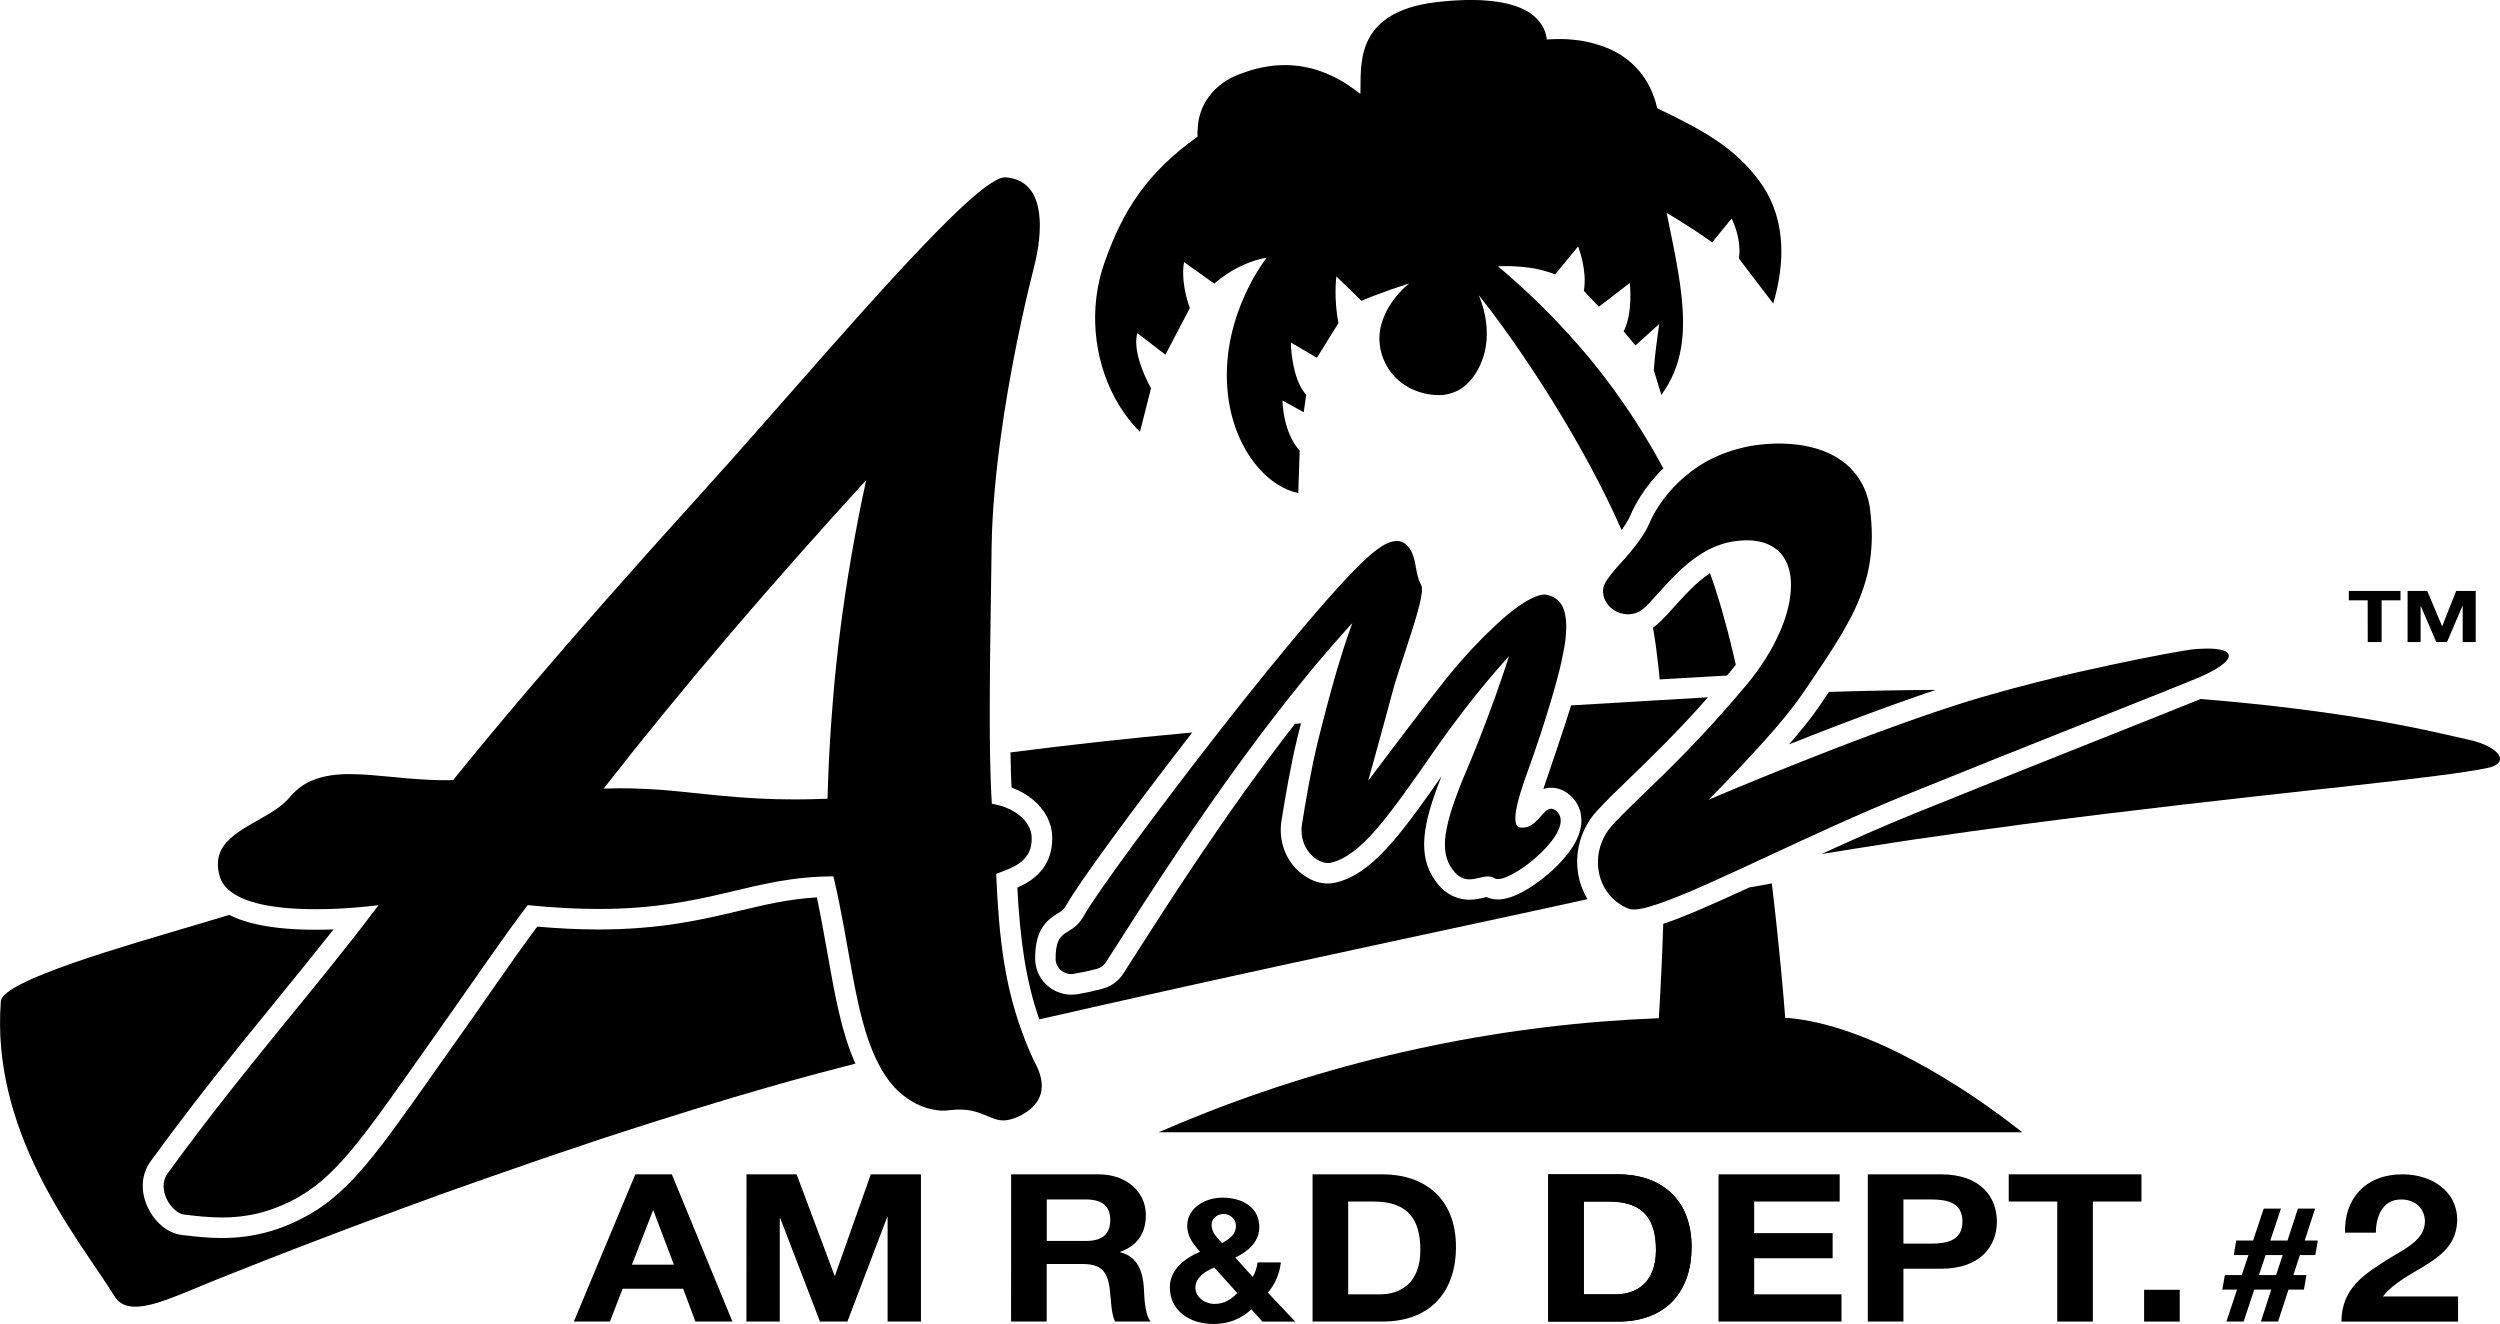 <?xml version="1.0" encoding="utf-8"?>
<!-- Generator: Adobe Illustrator 26.0.3, SVG Export Plug-In . SVG Version: 6.00 Build 0)  -->
<svg version="1.1" id="Layer_1" xmlns="http://www.w3.org/2000/svg" xmlns:xlink="http://www.w3.org/1999/xlink" x="0px" y="0px"
	 viewBox="0 0 3839 2033.1" style="enable-background:new 0 0 3839 2033.1;" xml:space="preserve">
<style type="text/css">
	.st0{fill:none;}
</style>
<g>
	<g>
		<g>
			<path d="M2484.7,1803.3c64.5,0,112.9,36.7,112.9,111.8c0,65.5-36.9,114.3-112.9,114.3h-107.3v-226.1L2484.7,1803.3
				 M2432.1,1987.6h48.8c31.7,0,62-17.7,62-67.8c0-45.6-17.4-74.7-71.8-74.7h-39V1987.6"/>
			<path d="M975.6,1803.3h56.1l93,226.1h-56.8l-18.8-50.4h-93l-19.5,50.4h-55.4L975.6,1803.3z M970.4,1942h64.4l-31.4-83h-0.7
				L970.4,1942z"/>
			<path d="M1146.3,1803.3h77l58.2,155.5h0.7l55-155.5h77v226.1H1363v-160.3h-0.7l-61,160.2h-42.2l-61-158.7h-0.7v158.7h-51.2
				L1146.3,1803.3L1146.3,1803.3z"/>
			<path d="M3635.8,921.9h-29v-14.5h79.4v14.5h-29V986h-21.3L3635.8,921.9L3635.8,921.9z"/>
			<path d="M3697.3,907.4h30l22.7,54.1h0.3l21.4-54.1h30V986h-20v-55.7h-0.3l-23.8,55.7h-16.4l-23.8-55.2h-0.3V986h-20v-78.6H3697.3
				z"/>
			<path d="M1552.7,1803.3h134.1c44.6,0,72.8,28.2,72.8,62.4c0,26.6-11.8,46.6-39.4,56.7v0.6c26.8,6.3,34.5,30.1,36.2,52.9
				c1,14.3,0.7,40.9,10.5,53.5h-54.7c-6.6-14.3-5.9-36.1-8.7-54.2c-3.8-23.8-13.9-34.2-41.5-34.2h-54.7v88.4h-54.7L1552.7,1803.3
				L1552.7,1803.3z M1607.4,1905.6h59.9c24.4,0,37.6-9.5,37.6-32.3c0-21.9-13.2-31.4-37.6-31.4h-59.9V1905.6z"/>
			<path d="M1921.7,2010.7c-16.5,14.8-34.8,22.4-58.3,22.4c-37.4,0-67-20.8-67-56.4c0-26.4,22-44.3,46.4-54.5
				c-11-12.4-19.7-23.7-19.7-40.1c0-26.1,26.4-43,53.9-43c31.3,0,56.8,15.3,56.8,45.1c0,21.9-15.9,36.9-36.8,46.9l26.7,29.8
				c4.1-6.9,6.4-14.8,7.5-22.4h35.7c-2,16.9-8.4,33.2-20,46.4l42,44.5h-50.4L1921.7,2010.7z M1864.6,1946.4
				c-14.5,5.8-29,15.8-29,31.1c0,13.7,13.9,24.8,29.6,24.8c14.8,0,25.2-6.9,34.8-16.6L1864.6,1946.4z M1879.1,1864.2
				c-9.9,0-18.6,6.9-18.6,16.6c0,11.9,8.4,19.5,16.2,28.2c11.6-6.9,21.2-13.2,21.2-26.9C1897.9,1872.3,1889.2,1864.2,1879.1,1864.2z
				"/>
			<path d="M2015.6,1803.3h107.3c64.4,0,112.9,36.7,112.9,111.8c0,65.6-36.9,114.3-112.9,114.3h-107.3L2015.6,1803.3L2015.6,1803.3z
				 M2070.3,1987.6h48.8c31.7,0,62-17.7,62-67.8c0-45.6-17.4-74.7-71.8-74.7h-39V1987.6z"/>
			<path d="M2377.4,1803.3h107.3c64.4,0,112.9,36.7,112.9,111.8c0,65.6-36.9,114.3-112.9,114.3h-107.3V1803.3z M2432.1,1987.6h48.8
				c31.7,0,62-17.7,62-67.8c0-45.6-17.4-74.7-71.8-74.7h-39V1987.6z"/>
			<path d="M2639,1803.3h186v41.8h-131.3v48.5h120.5v38.6h-120.5v55.4h134.1v41.8H2639V1803.3z"/>
			<path d="M2868.2,1803.3h112.2c62,0,86,35.8,86,72.5c0,36.7-24,72.5-86,72.5h-57.5v81.1h-54.7V1803.3z M2922.9,1909.7h42.5
				c25.4,0,48.1-5.1,48.1-33.9c0-28.8-22.6-33.9-48.1-33.9h-42.5V1909.7z"/>
			<path d="M3159.1,1845.1h-74.5v-41.8h203.8v41.8h-74.6v184.3h-54.7V1845.1z"/>
			<path d="M3292.5,1980.6h54.7v48.8h-54.7V1980.6z"/>
			<path d="M3601.1,1892.9c-1.7-50.7,30-89.6,88.5-89.6c44.6,0,83.6,26,83.6,69.4c0,33.3-19.5,51.6-43.5,67.1
				c-24,15.5-52.6,28.2-70.4,51h115.3v38.6h-179.1c0.3-51.3,34.8-73.2,77-99.1c21.6-13.3,50.9-26.9,51.2-54.2
				c0-20.9-15.3-34.2-36.6-34.2c-29.3,0-38.7,27.6-38.7,51L3601.1,1892.9L3601.1,1892.9z"/>
			<path d="M3435.2,1980.3h-22.6l3.9-22.3h25.9l10.3-30.7h-22.6l3.9-22.3h25.9l16.3-49.1h26.4l-16.3,49.1h26.4l16-49.1h26.4
				l-16,49.1h20.2l-3.9,22.3h-23.7l-10,30.7h20.1l-3.9,22.3h-23.7l-16,49.1h-26.4l16-49.1h-26.2l-16.3,49.1h-26.4L3435.2,1980.3z
				 M3479.1,1927.3l-10.3,30.7h26.4l10.1-30.7H3479.1z"/>
		</g>
		<g>
			<g>
				<path d="M1270.7,1464.2c-5-28-10.1-56.7-16.3-86.2c-42.8,2.5-78.6,11-119,20.6c-56.6,13.5-120.8,28.7-216.5,28.7
					c-29.4,0-60.9-1.5-93.9-4.4c-22.2,29.8-41.6,57.5-69,96.8c-16.9,24.3-36.1,51.8-60.8,86.6c-10.1,14.2-19.6,27.7-28.6,40.5
					c-85.1,120.8-127.8,181.4-190.8,217.7c-42.8,24.6-86.9,36.6-135,36.6c-21.4,0-40.4-2.2-57.2-4.2l-4.8-0.6
					c-21.4-2.5-42.1-19.9-52.8-44.3s-8.7-49.5,5.5-69c69.1-95,131.7-171.7,192.2-246c30.4-37.3,59.7-73.3,88.5-109.8
					c-8.8,0.3-18.1,0.5-27.6,0.5c-40.6,0-74.7-3.7-101.3-11c-11.7-3.2-22-7.1-31.2-11.8c-0.5,0.2-1.1,0.3-1.6,0.5
					c-2.8,0.9-5.5,1.7-8.3,2.5c-88.7,27.3-284.8,79.8-331,116.1c-6.1,4.8-9.6,9.3-9.9,13.4c-7.6,99,20.2,187.8,56.9,262.6
					c40.3,82.1,91.2,147.4,117.7,190.6c0.6,1,1.3,2,2,2.9c0.1,0.2,0.3,0.4,0.4,0.6c0.7,0.9,1.4,1.7,2.2,2.5c0.1,0.1,0.3,0.3,0.4,0.4
					c0.7,0.7,1.4,1.4,2.2,2c0.1,0.1,0.2,0.2,0.4,0.3c0.8,0.7,1.7,1.2,2.6,1.8c0.2,0.1,0.4,0.3,0.6,0.4c0.9,0.5,1.8,1,2.8,1.5
					c0.1,0,0.2,0.1,0.3,0.1c0.9,0.4,1.8,0.8,2.8,1.1c0.2,0.1,0.4,0.1,0.6,0.2c1,0.3,2,0.6,3.1,0.9c0.2,0.1,0.4,0.1,0.7,0.1
					c1.1,0.2,2.1,0.4,3.2,0.6c0.1,0,0.1,0,0.2,0c1.2,0.2,2.4,0.3,3.6,0.4c0.2,0,0.5,0,0.7,0c1.2,0.1,2.4,0.1,3.7,0.1
					c0.2,0,0.4,0,0.6,0c1.1,0,2.3-0.1,3.4-0.1c0.3,0,0.6,0,0.9-0.1c1.4-0.1,2.7-0.2,4.1-0.4h0.1c1.4-0.2,2.8-0.4,4.2-0.6
					c0.3-0.1,0.6-0.1,0.9-0.2c2.9-0.5,6-1.1,9.1-1.9c0.3-0.1,0.6-0.1,0.9-0.2c1.5-0.4,3-0.7,4.5-1.2c0.1,0,0.2-0.1,0.3-0.1
					c1.7-0.5,3.3-0.9,5.1-1.5c0.2-0.1,0.4-0.1,0.7-0.2c1.6-0.5,3.1-1,4.7-1.5c0.2-0.1,0.4-0.1,0.5-0.2c1.8-0.6,3.6-1.2,5.4-1.8
					c0.1,0,0.1,0,0.2-0.1c1.8-0.6,3.5-1.2,5.3-1.9c0.2-0.1,0.4-0.1,0.5-0.2c3.8-1.4,7.6-2.8,11.6-4.4c0.1,0,0.2-0.1,0.4-0.1
					c14.6-5.7,30.1-12.3,46.3-19c1.2-0.5,2.3-1,3.5-1.4c1.2-0.5,2.4-1,3.6-1.5c1.3-0.5,2.7-1.1,4-1.6c0.7-0.3,1.5-0.6,2.2-0.9
					c1.8-0.7,3.7-1.5,5.5-2.2c0.2-0.1,0.3-0.1,0.5-0.2c24.2-9.7,91.5-36.7,186.2-72.4c0.1,0,0.2-0.1,0.3-0.1
					c2.2-0.8,4.4-1.6,6.6-2.5c0.1,0,0.1,0,0.2-0.1c2.1-0.8,4.2-1.6,6.4-2.4c0.3-0.1,0.5-0.2,0.8-0.3c2.1-0.8,4.1-1.5,6.2-2.3
					c0.3-0.1,0.5-0.2,0.8-0.3c2.2-0.8,4.4-1.6,6.6-2.5c0.1,0,0.3-0.1,0.4-0.1c2.1-0.8,4.2-1.6,6.4-2.4c0.4-0.1,0.7-0.3,1.1-0.4
					c2-0.8,4-1.5,6.1-2.3c0.4-0.1,0.8-0.3,1.2-0.4c2-0.7,4-1.5,6-2.2c0.5-0.2,1.1-0.4,1.6-0.6c1.9-0.7,3.9-1.4,5.8-2.2
					c0.6-0.2,1.1-0.4,1.7-0.6c1.9-0.7,3.8-1.4,5.7-2.1c0.7-0.2,1.3-0.5,2-0.7c1.9-0.7,3.8-1.4,5.7-2.1c0.6-0.2,1.2-0.4,1.8-0.6
					c1.9-0.7,3.8-1.4,5.7-2.1c0.7-0.3,1.4-0.5,2.2-0.8c1.8-0.7,3.6-1.3,5.3-2c0.9-0.3,1.7-0.6,2.6-1c1.7-0.6,3.4-1.3,5.2-1.9
					c0.9-0.3,1.8-0.7,2.7-1c1.8-0.6,3.5-1.3,5.3-1.9c0.9-0.3,1.8-0.6,2.7-1c1.7-0.6,3.4-1.2,5.1-1.9c1-0.4,2.1-0.8,3.2-1.2
					c1.6-0.6,3.3-1.2,4.9-1.8c1-0.4,2.1-0.8,3.1-1.1c1.6-0.6,3.3-1.2,4.9-1.8c1.1-0.4,2.2-0.8,3.3-1.2c1.6-0.6,3.2-1.2,4.8-1.7
					c1.2-0.5,2.5-0.9,3.7-1.4c1.4-0.5,2.9-1,4.3-1.6c1.3-0.5,2.7-1,4-1.5c1.5-0.5,3-1.1,4.5-1.6c1.3-0.5,2.5-0.9,3.8-1.4
					c1.5-0.5,3-1.1,4.6-1.6c1.3-0.5,2.6-1,4-1.4c1.5-0.5,3-1.1,4.5-1.6c1.4-0.5,2.8-1,4.2-1.5s2.8-1,4.1-1.5
					c1.5-0.5,3.1-1.1,4.6-1.6c1.3-0.5,2.7-1,4-1.4c1.5-0.5,3.1-1.1,4.6-1.6c1.3-0.5,2.7-1,4-1.4c1.6-0.6,3.2-1.1,4.7-1.7
					c1.3-0.5,2.7-0.9,4-1.4c1.6-0.6,3.3-1.2,4.9-1.7c1.3-0.5,2.6-0.9,3.9-1.4c1.6-0.6,3.3-1.2,4.9-1.7c1.3-0.5,2.6-0.9,3.9-1.4
					c1.8-0.6,3.5-1.2,5.3-1.9c1.1-0.4,2.3-0.8,3.4-1.2c1.8-0.6,3.7-1.3,5.5-1.9c1.2-0.4,2.4-0.8,3.6-1.2c1.8-0.6,3.6-1.3,5.4-1.9
					c1.2-0.4,2.4-0.8,3.6-1.3c1.9-0.6,3.7-1.3,5.6-1.9c1.2-0.4,2.3-0.8,3.5-1.2c1.8-0.6,3.7-1.3,5.5-1.9c1.2-0.4,2.5-0.9,3.7-1.3
					c1.8-0.6,3.6-1.3,5.5-1.9c1.2-0.4,2.4-0.8,3.7-1.3c1.9-0.7,3.8-1.3,5.7-2c1.1-0.4,2.3-0.8,3.4-1.2c2-0.7,4-1.4,6-2.1
					c1-0.4,2.1-0.7,3.1-1.1c2.1-0.7,4.1-1.4,6.2-2.1c1.1-0.4,2.1-0.7,3.2-1.1c2.1-0.7,4.2-1.4,6.3-2.2c1-0.3,2-0.7,2.9-1
					c2.2-0.7,4.3-1.5,6.5-2.2c1-0.3,2-0.7,3-1c2.1-0.7,4.2-1.4,6.4-2.2c1.1-0.4,2.1-0.7,3.2-1.1c2.1-0.7,4.2-1.4,6.3-2.1
					c1-0.3,2.1-0.7,3.1-1c2.2-0.8,4.5-1.5,6.7-2.3c0.9-0.3,1.8-0.6,2.7-0.9c2.3-0.8,4.5-1.5,6.8-2.3c0.9-0.3,1.9-0.6,2.8-0.9
					c2.2-0.7,4.4-1.5,6.6-2.2c1-0.3,2.1-0.7,3.1-1.1c2.2-0.7,4.4-1.5,6.6-2.2c1-0.3,2-0.7,3-1c2.3-0.8,4.5-1.5,6.8-2.3
					c1-0.3,2-0.6,2.9-1c2.3-0.8,4.5-1.5,6.8-2.3c1-0.3,1.9-0.6,2.9-1c2.3-0.8,4.6-1.5,7-2.3c0.9-0.3,1.9-0.6,2.8-0.9
					c2.3-0.8,4.7-1.5,7.1-2.3c0.9-0.3,1.8-0.6,2.8-0.9c2.3-0.8,4.7-1.5,7-2.3c0.9-0.3,1.9-0.6,2.8-0.9c2.3-0.8,4.7-1.5,7-2.3
					c1-0.3,1.9-0.6,2.9-0.9c2.4-0.8,4.8-1.5,7.1-2.3c0.9-0.3,1.8-0.6,2.7-0.9c2.4-0.8,4.8-1.5,7.2-2.3c0.9-0.3,1.8-0.6,2.8-0.9
					c2.3-0.7,4.7-1.5,7-2.2c1-0.3,2-0.6,3-1c2.3-0.7,4.6-1.5,6.9-2.2c1.1-0.3,2.1-0.7,3.2-1c2.4-0.8,4.8-1.5,7.2-2.3
					c0.9-0.3,1.8-0.6,2.7-0.9c2.5-0.8,5-1.6,7.4-2.3c0.9-0.3,1.7-0.5,2.6-0.8c2.5-0.8,4.9-1.5,7.4-2.3c0.9-0.3,1.8-0.6,2.7-0.8
					c2.4-0.8,4.8-1.5,7.2-2.3c0.9-0.3,1.9-0.6,2.8-0.9c2.5-0.8,4.9-1.5,7.4-2.3c0.9-0.3,1.7-0.5,2.6-0.8c2.4-0.8,4.9-1.5,7.3-2.3
					c0.9-0.3,1.9-0.6,2.8-0.9c2.5-0.8,4.9-1.5,7.4-2.3c0.9-0.3,1.8-0.5,2.7-0.8c2.4-0.7,4.8-1.5,7.2-2.2c1-0.3,2-0.6,3-0.9
					c2.3-0.7,4.7-1.4,7-2.1c1-0.3,2.1-0.6,3.1-1c2.4-0.7,4.8-1.4,7.1-2.2c1-0.3,2-0.6,3-0.9c2.4-0.7,4.8-1.5,7.3-2.2
					c1-0.3,1.9-0.6,2.9-0.9c2.4-0.7,4.8-1.4,7.2-2.1c1-0.3,2-0.6,3-0.9c2.4-0.7,4.9-1.5,7.3-2.2c0.9-0.3,1.9-0.6,2.8-0.8
					c2.5-0.7,4.9-1.4,7.4-2.2c0.9-0.3,1.9-0.6,2.8-0.8c2.4-0.7,4.7-1.4,7.1-2.1c1.1-0.3,2.1-0.6,3.2-0.9c2.2-0.6,4.4-1.3,6.6-1.9
					c1.2-0.4,2.4-0.7,3.6-1.1c2.3-0.7,4.5-1.3,6.8-2c1.1-0.3,2.2-0.6,3.4-1c2.2-0.6,4.4-1.3,6.6-1.9c1.2-0.3,2.4-0.7,3.6-1
					c2.2-0.6,4.4-1.2,6.5-1.9c1.2-0.3,2.4-0.7,3.6-1c2.2-0.6,4.4-1.2,6.6-1.9c1.2-0.3,2.4-0.7,3.6-1c2.2-0.6,4.5-1.3,6.7-1.9
					c1.2-0.3,2.3-0.6,3.5-1c2.1-0.6,4.1-1.2,6.2-1.7c1.3-0.4,2.7-0.8,4-1.1c1.9-0.5,3.9-1.1,5.8-1.6c1.5-0.4,2.9-0.8,4.4-1.2
					c1.7-0.5,3.5-0.9,5.2-1.4s3.4-0.9,5-1.4c1.4-0.4,2.8-0.7,4.1-1.1c2-0.5,4-1.1,6-1.6c1-0.3,2-0.5,3-0.8
					c19.2-5.2,38.4-10.2,57.4-15.1C1292.3,1586,1282.1,1528.7,1270.7,1464.2z"/>
				<path d="M1839.1,209.7c-77.1,55.1-114.6,112.4-143.2,193.9c-24.3,69.2-16.4,145.9,15.3,205.9c10.6,20,23.8,38.2,39.3,53.7
					l17-66.8c-31.9-59.5-20.9-84.8-20.9-84.8l0,0l0,0l18.2,14l24.8,19.1l37.5-71.6c-8.4-23.5-10.3-42.4-10.2-54.7c0-1,0-2,0-3v-0.1
					c0.3-8.3,1.4-12.8,1.4-12.8l0,0l0,0l46.3,33c6.7-5.8,13.4-10.8,20-15.1c32.8-21.5,60.5-24.6,60.5-24.6s-68.3,84.8-60.6,198.3
					c1,14.8,3.3,28.9,6.5,42c16.9,68.2,61,112.7,102.6,121l2.2-65c-26.4-29.7-26.4-77.1-26.4-77.1l0,0l0,0l32.6,18l3.8-26.8
					c-23.1-25.3-23.6-80.3-23.6-80.3l0,0l0,0l40,23.5l33.2-53.4c-7.7-37.5-3.3-71.6-3.3-71.6l0,0l0,0l38.6,37.5
					c0.9-0.4,1.8-0.8,2.8-1.2c5.3-2.3,11.8-4.9,19.1-7.6c15-5.7,33.3-12.1,51.5-18l0,0l0,0c-2.4,1.9-4.8,4-7.1,6.1
					c-0.9,0.9-1.9,1.8-2.8,2.7c-0.2,0.2-0.4,0.4-0.6,0.6c-7.8,7.8-14.8,16.7-20.6,26.3l0,0c-0.7,1.1-1.3,2.2-1.9,3.4
					c-0.2,0.3-0.3,0.5-0.5,0.8c-0.4,0.8-0.8,1.6-1.2,2.3c-0.3,0.6-0.7,1.3-1,1.9c-0.1,0.2-0.2,0.5-0.3,0.7
					c-2.7,5.5-4.9,11.3-6.7,17.2c-6,20.4-3.5,42.8,6.5,61.9c11.3,21.7,32.3,39.3,61.2,45.5c0.7,0.1,1.4,0.3,2,0.4
					c0.9,0.2,1.9,0.4,2.8,0.5c0.7,0.1,1.4,0.2,2.1,0.3c0.9,0.1,1.8,0.3,2.6,0.4c0.7,0.1,1.4,0.1,2.1,0.2c0.8,0.1,1.7,0.2,2.5,0.2
					c0.7,0,1.4,0.1,2,0.1c0.8,0,1.6,0.1,2.4,0.1c0.9,0,1.7,0,2.6,0c0.4,0,0.8,0,1.2,0c1.2,0,2.3-0.1,3.4-0.2c0.1,0,0.2,0,0.3,0
					c1.2-0.1,2.4-0.3,3.6-0.4c0.4-0.1,0.7-0.1,1.1-0.2c0.8-0.1,1.6-0.3,2.4-0.4c0.4-0.1,0.9-0.2,1.3-0.3c0.7-0.2,1.4-0.3,2.1-0.5
					c0.4-0.1,0.9-0.2,1.3-0.4c0.7-0.2,1.3-0.4,2-0.6c0.4-0.1,0.8-0.3,1.2-0.4c0.7-0.2,1.3-0.5,2-0.7c0.4-0.1,0.7-0.3,1.1-0.4
					c0.8-0.3,1.5-0.6,2.2-1c0.3-0.1,0.5-0.2,0.8-0.3c1-0.5,1.9-0.9,2.9-1.4c0.2-0.1,0.3-0.2,0.5-0.3c0.8-0.4,1.5-0.8,2.3-1.3
					c0.3-0.2,0.6-0.4,0.9-0.5c0.6-0.4,1.2-0.8,1.8-1.2c0.3-0.2,0.6-0.4,0.9-0.6c0.6-0.4,1.1-0.8,1.6-1.2c0.3-0.2,0.6-0.5,0.9-0.7
					c0.5-0.4,1.1-0.9,1.6-1.3c0.3-0.2,0.5-0.4,0.8-0.7c0.6-0.5,1.2-1,1.7-1.5c0.2-0.2,0.4-0.4,0.6-0.5c1.5-1.4,3-2.9,4.4-4.5
					c0.1-0.2,0.3-0.3,0.4-0.5c0.6-0.6,1.1-1.2,1.6-1.9c0.2-0.2,0.4-0.5,0.6-0.7c0.5-0.6,0.9-1.2,1.4-1.7c0.2-0.3,0.4-0.5,0.6-0.8
					c0.4-0.6,0.9-1.2,1.3-1.8c0.2-0.2,0.4-0.5,0.5-0.7c0.4-0.6,0.9-1.3,1.3-1.9c0.1-0.2,0.3-0.4,0.4-0.6c0.5-0.8,1.1-1.6,1.6-2.5
					l0.1-0.1c1.1-1.8,2.1-3.6,3.1-5.5c0.1-0.2,0.2-0.4,0.3-0.6c0.4-0.7,0.7-1.4,1.1-2.1c0.1-0.3,0.3-0.5,0.4-0.8
					c0.3-0.7,0.6-1.3,0.9-2c0.1-0.3,0.3-0.6,0.4-0.8c0.3-0.7,0.6-1.3,0.9-2c0.1-0.3,0.2-0.5,0.3-0.8c0.3-0.7,0.6-1.5,0.9-2.2
					c0.1-0.2,0.2-0.4,0.2-0.6c0.4-0.9,0.7-1.9,1.1-2.8c0.6-1.5,1-3,1.5-4.5c0.2-0.5,0.4-1,0.5-1.5c0.1-0.2,0.1-0.5,0.2-0.8
					c8.9-30.4,3.4-65.5-7.8-91.6c0,0.1,0.1,0.1,0.1,0.2v-0.1c65.4,81.9,161,227.7,219.1,360.4c5.6-7.6,10.5-15.3,13.7-22.9
					c5.4-12.7,20.1-42.3,50.4-71.8c-6.3-11.8-13.1-23.8-20.2-36c-0.1-0.2-0.2-0.4-0.4-0.6c-1.6-2.8-3.3-5.5-5-8.3
					c-0.3-0.4-0.5-0.9-0.8-1.3c-1.6-2.7-3.2-5.3-4.9-8c-0.3-0.6-0.7-1.1-1-1.7c-1.6-2.6-3.3-5.2-4.9-7.9c-0.4-0.6-0.7-1.2-1.1-1.7
					c-1.7-2.7-3.4-5.3-5.1-8c-0.3-0.5-0.6-1-1-1.5c-1.8-2.8-3.6-5.6-5.5-8.4c-0.1-0.1-0.2-0.3-0.3-0.5c-8-12-16.5-24.2-25.4-36.5
					c-0.5-0.6-0.9-1.3-1.4-1.9c-1.7-2.4-3.5-4.7-5.3-7.1c-0.8-1-1.5-2.1-2.3-3.1c-1.7-2.2-3.3-4.4-5-6.6c-0.9-1.2-1.9-2.4-2.8-3.7
					c-1.6-2.1-3.3-4.2-4.9-6.3c-1-1.3-2.1-2.6-3.1-3.9c-1.6-2.1-3.3-4.1-4.9-6.2c-1.1-1.4-2.2-2.8-3.3-4.1c-1.7-2-3.3-4.1-5-6.1
					c-1.2-1.4-2.4-2.8-3.5-4.2c-1.7-2-3.4-4-5.1-6c-1.2-1.4-2.5-2.9-3.7-4.3c-1.7-2-3.4-4-5.2-6c-1.2-1.4-2.5-2.8-3.7-4.2
					c-6.3-7.1-12.7-14.3-19.4-21.4c-1.6-1.7-3.1-3.3-4.7-5c-1.7-1.8-3.4-3.5-5-5.3c-1.6-1.7-3.3-3.4-4.9-5.2
					c-1.7-1.7-3.4-3.5-5.1-5.2c-1.7-1.7-3.4-3.5-5.1-5.2c-1.7-1.7-3.5-3.5-5.2-5.2c-1.8-1.8-3.6-3.5-5.3-5.3
					c-1.7-1.7-3.5-3.4-5.3-5.1c-1.8-1.8-3.7-3.6-5.6-5.3c-1.8-1.7-3.6-3.4-5.3-5.1c-1.9-1.8-3.9-3.6-5.8-5.4c-1.8-1.7-3.6-3.3-5.4-5
					c-2-1.9-4.1-3.7-6.2-5.6c-1.8-1.6-3.5-3.2-5.3-4.8c-2.2-2-4.5-4-6.8-6c-1.7-1.5-3.3-2.9-5-4.4c-3.1-2.7-6.2-5.4-9.4-8
					c-0.9-0.7-1.7-1.5-2.6-2.2c-0.6-0.6-1.1-1-1.6-1.6c0,0,0,0,0.1,0l0,0c3.2-0.1,6.3-0.1,9.5-0.1c0.1,0,0.3,0,0.4,0
					c0.2,0,0.5,0,0.7,0c1.5,0,3.1,0,4.6,0c0.5,0,1,0,1.5,0c1.5,0,2.9,0.1,4.4,0.1c0.5,0,1,0,1.5,0.1c1.4,0.1,2.9,0.1,4.3,0.2
					c0.4,0,0.9,0.1,1.3,0.1c1.5,0.1,2.9,0.2,4.4,0.3c0.2,0,0.3,0,0.5,0c4.5,0.4,8.9,0.8,13.2,1.4c0.7,0.1,1.5,0.2,2.2,0.3
					c0.9,0.1,1.8,0.3,2.7,0.4s1.7,0.3,2.5,0.4s1.6,0.3,2.4,0.4c0.9,0.2,1.8,0.3,2.7,0.5c0.8,0.1,1.5,0.3,2.2,0.5
					c0.9,0.2,1.8,0.4,2.7,0.6c0.7,0.2,1.4,0.3,2.1,0.5c0.9,0.2,1.8,0.4,2.7,0.7c0.6,0.2,1.3,0.3,1.9,0.5c0.9,0.2,1.8,0.5,2.7,0.8
					c0.6,0.2,1.2,0.3,1.8,0.5c0.9,0.3,1.9,0.6,2.8,0.9c0.5,0.2,1,0.3,1.6,0.5c1,0.3,2,0.7,3,1c0.4,0.1,0.8,0.3,1.2,0.4
					c1.4,0.5,2.7,1,4.1,1.6l19.8-24.1l15.5-18.9l0,0l0,0c0,0,7.8,19.9,9.7,43.2c0.6,8.2,0.6,16.8-0.9,25.1l12.8,13.5l10.3,10.8
					l47.4-36.4l0,0l0,0c0,0,5.5,44.6-9.4,74.4l2,2.3l16.2,19.2l22.5-20.4l13.9-12.6l0,0l0,0c0,0-2.1,14.4-4.3,31.7
					c-1.6,13.1-3.3,27.9-4,39.3l11.6,38c16.5-22.7,26-46.7,30.3-72.7c0.8-4.9,1.5-9.9,1.9-14.9c0-0.3,0.1-0.6,0.1-0.9
					c0.4-4.4,0.7-8.9,0.8-13.5c0.1-3.7,0.2-7.4,0.2-11.2c0-0.4,0-0.7,0-1.1c-0.4-47.5-12.1-101.4-25.1-165l0,0l0,0l0,0l0,0h0.1
					c0,0,0.1,0,0.2,0c0,0,0.1,0,0.1,0.1c0.1,0,0.2,0.1,0.4,0.2c0.1,0,0.1,0.1,0.2,0.1c0.2,0.1,0.4,0.2,0.6,0.3
					c0.1,0,0.1,0.1,0.2,0.1c0.2,0.1,0.5,0.3,0.7,0.4c0.1,0.1,0.2,0.1,0.3,0.2c0.3,0.1,0.5,0.3,0.8,0.5c0.1,0.1,0.3,0.2,0.4,0.3
					c0.3,0.2,0.6,0.3,0.9,0.5c0.2,0.1,0.4,0.2,0.6,0.4c0.3,0.2,0.6,0.3,0.9,0.5c0.3,0.2,0.6,0.3,0.9,0.5c0.3,0.2,0.5,0.3,0.8,0.5
					c0.4,0.2,0.8,0.5,1.2,0.7c0.2,0.1,0.4,0.3,0.6,0.4c0.5,0.3,1,0.6,1.4,0.9c0.2,0.1,0.4,0.2,0.6,0.3c0.5,0.3,1.1,0.7,1.6,1
					c0.2,0.1,0.3,0.2,0.5,0.3c0.6,0.4,1.2,0.7,1.8,1.1c0.2,0.1,0.3,0.2,0.5,0.3c0.7,0.4,1.4,0.9,2.1,1.3c0.1,0.1,0.2,0.1,0.3,0.2
					c0.7,0.5,1.5,0.9,2.3,1.4c0.1,0.1,0.2,0.1,0.2,0.2c0.7,0.5,1.5,0.9,2.2,1.4c0.1,0.1,0.3,0.2,0.4,0.3c0.7,0.4,1.4,0.9,2.2,1.4
					c0.2,0.1,0.3,0.2,0.5,0.3c0.6,0.4,1.3,0.8,2,1.2c0.3,0.2,0.6,0.4,0.9,0.6c0.6,0.4,1.1,0.7,1.7,1.1c0.4,0.2,0.7,0.5,1.1,0.7
					c0.5,0.3,1,0.6,1.5,0.9s1,0.6,1.5,0.9c0.4,0.2,0.7,0.5,1.1,0.7c0.6,0.4,1.2,0.8,1.8,1.2c0.3,0.2,0.6,0.4,0.9,0.6
					c0.7,0.4,1.4,0.9,2.1,1.3c0.2,0.1,0.3,0.2,0.5,0.3c0.8,0.5,1.6,1.1,2.4,1.6c0,0,0.1,0,0.1,0.1c9.4,6.2,18.7,12.5,25.7,17.7
					c1.8-2.2,4-4.8,6.3-7.6c6.7-8.1,14.7-18,19.5-23.9c2.6-3.2,4.2-5.2,4.2-5.2s0.8,1.5,1.9,4.2c3.7,8.6,11.2,29,10,49.9
					c-0.1,2.5-0.4,4.9-0.8,7.4l18.6,24.4l34.1,44.7c7.1-24.1,17.1-66.2,10.2-111.2c-3.9-25.6-13.2-52.1-31.5-76.9
					c-30.3-40.8-67-65.7-110-88.4c-14.9-7.9-30.5-15.5-46.9-23.4l0,0l0,0c0,0,0,0,0-0.1c-0.6-2.4-1.2-4.8-1.8-7.1
					c-0.1-0.3-0.2-0.6-0.2-0.9c-0.6-2.2-1.3-4.4-2-6.5c-0.1-0.4-0.2-0.7-0.4-1.1c-0.7-2.1-1.5-4.1-2.3-6.1c-0.1-0.4-0.3-0.7-0.4-1.1
					c-0.8-2-1.6-4-2.5-5.9c-0.1-0.3-0.2-0.5-0.4-0.8c-0.9-2-1.9-3.9-2.9-5.8c0-0.1-0.1-0.1-0.1-0.2c-1-1.9-2-3.7-3.1-5.5
					c-0.1-0.2-0.2-0.4-0.4-0.6c-1-1.7-2.1-3.4-3.2-5.1c-0.2-0.3-0.4-0.6-0.6-0.8c-1.1-1.6-2.2-3.2-3.3-4.7c-0.2-0.3-0.4-0.5-0.6-0.8
					c-1.2-1.5-2.3-3-3.6-4.4c-0.2-0.2-0.4-0.4-0.6-0.6c-1.3-1.5-2.6-2.9-3.9-4.3c-0.1-0.1-0.2-0.2-0.2-0.2c-1.3-1.4-2.6-2.7-4-4
					c-0.1-0.1-0.3-0.3-0.4-0.4c-1.3-1.3-2.7-2.5-4.1-3.7c-0.2-0.2-0.5-0.4-0.7-0.6c-1.4-1.2-2.7-2.3-4.1-3.4
					c-0.3-0.2-0.5-0.4-0.8-0.6c-1.4-1.1-2.8-2.1-4.3-3.1c-0.2-0.2-0.5-0.3-0.7-0.5c-1.5-1-3-2-4.5-3c-0.1-0.1-0.3-0.2-0.4-0.3
					c-1.5-0.9-3-1.8-4.6-2.7c-0.2-0.1-0.3-0.2-0.5-0.3c-1.5-0.9-3.1-1.7-4.7-2.5c-0.3-0.1-0.6-0.3-0.9-0.4c-1.5-0.8-3.1-1.5-4.6-2.2
					c-0.3-0.1-0.7-0.3-1-0.4c-1.5-0.7-3.1-1.4-4.7-2c-0.3-0.1-0.6-0.3-0.9-0.4c-1.6-0.6-3.2-1.3-4.8-1.9c-0.2-0.1-0.5-0.2-0.7-0.2
					c-1.6-0.6-3.2-1.1-4.7-1.6c-0.2-0.1-0.4-0.1-0.6-0.2c-1.6-0.5-3.3-1-4.9-1.5c-0.3-0.1-0.7-0.2-1-0.3c-1.6-0.4-3.2-0.9-4.8-1.3
					c-0.4-0.1-0.8-0.2-1.2-0.3c-1.6-0.4-3.2-0.8-4.7-1.1c-0.4-0.1-0.8-0.2-1.1-0.2c-1.6-0.3-3.2-0.7-4.8-1c-0.3-0.1-0.6-0.1-0.9-0.2
					c-1.5-0.3-3.1-0.5-4.6-0.8c-0.2,0-0.5-0.1-0.7-0.1c-1.6-0.2-3.2-0.5-4.8-0.7c-0.4,0-0.7-0.1-1.1-0.1c-1.6-0.2-3.1-0.4-4.7-0.5
					c-0.4,0-0.8-0.1-1.2-0.1c-1.5-0.1-3.1-0.3-4.6-0.4c-0.4,0-0.8-0.1-1.2-0.1c-1.5-0.1-3.1-0.2-4.6-0.3c-0.3,0-0.7,0-1,0
					c-1.5-0.1-2.9-0.1-4.3-0.2c-0.3,0-0.6,0-0.9,0c-1.5,0-2.9,0-4.4,0c-0.3,0-0.6,0-1,0c-2.9,0-5.9,0.1-8.7,0.2c-0.1,0-0.3,0-0.4,0
					c-2.9,0.1-5.8,0.3-8.6,0.5h-0.1v-0.1c0-0.6-0.1-1.2-0.2-1.8c0-0.1,0-0.3-0.1-0.4c-0.1-0.6-0.2-1.2-0.3-1.9
					c0-0.2-0.1-0.3-0.1-0.5c-0.1-0.6-0.2-1.3-0.4-1.9c0-0.1-0.1-0.3-0.1-0.4c-0.1-0.6-0.3-1.2-0.5-1.8c0-0.1-0.1-0.3-0.1-0.4
					c-0.2-0.7-0.4-1.3-0.6-2c-0.1-0.2-0.1-0.4-0.2-0.5c-0.2-0.7-0.5-1.4-0.7-2c-0.1-0.2-0.1-0.3-0.2-0.5c-0.3-0.7-0.6-1.3-0.9-2
					c0-0.1-0.1-0.2-0.1-0.3c-0.3-0.7-0.7-1.4-1-2.1c-0.1-0.2-0.2-0.3-0.3-0.5c-0.4-0.7-0.8-1.4-1.2-2.1c-0.1-0.2-0.2-0.4-0.3-0.5
					c-0.4-0.7-0.9-1.4-1.4-2.1c-0.1-0.1-0.2-0.2-0.3-0.4c-0.5-0.7-0.9-1.3-1.4-2c-0.1-0.1-0.2-0.3-0.3-0.4c-0.5-0.7-1.1-1.4-1.7-2.1
					c-0.2-0.2-0.3-0.4-0.5-0.5c-0.6-0.7-1.2-1.4-1.9-2.1c-0.1-0.2-0.3-0.3-0.4-0.5c-0.7-0.7-1.4-1.3-2.1-2c-0.1-0.1-0.2-0.1-0.2-0.2
					c-0.8-0.7-1.6-1.4-2.4-2.1c-0.2-0.2-0.4-0.3-0.5-0.5c-0.8-0.7-1.7-1.3-2.5-2c-0.2-0.2-0.4-0.3-0.6-0.5c-0.9-0.7-1.9-1.3-2.8-2
					c-0.1-0.1-0.3-0.2-0.4-0.3c-0.9-0.6-1.9-1.2-2.9-1.8c-0.2-0.1-0.4-0.2-0.6-0.3c-1.1-0.6-2.2-1.2-3.3-1.8
					c-0.3-0.1-0.5-0.3-0.8-0.4c-1.1-0.6-2.3-1.2-3.5-1.7c-0.2-0.1-0.5-0.2-0.7-0.3c-1.2-0.5-2.5-1.1-3.8-1.6c-0.1,0-0.2-0.1-0.3-0.1
					c-1.4-0.5-2.8-1.1-4.2-1.6c-0.3-0.1-0.6-0.2-0.9-0.3c-1.4-0.5-2.9-1-4.4-1.4c-0.3-0.1-0.7-0.2-1-0.3c-1.5-0.5-3.1-0.9-4.8-1.3
					c-0.2-0.1-0.4-0.1-0.6-0.1c-1.6-0.4-3.2-0.8-4.8-1.2c-0.3-0.1-0.6-0.1-0.9-0.2c-1.7-0.4-3.5-0.7-5.3-1.1
					c-0.4-0.1-0.8-0.1-1.2-0.2c-1.8-0.3-3.7-0.6-5.6-0.9c-0.3-0.1-0.7-0.1-1.1-0.1c-1.9-0.3-3.9-0.5-5.9-0.8c-0.2,0-0.3,0-0.5-0.1
					c-2.1-0.2-4.3-0.4-6.5-0.6c-0.4,0-0.9-0.1-1.3-0.1c-2.2-0.2-4.4-0.3-6.6-0.5c-0.5,0-0.9,0-1.4-0.1c-2.3-0.1-4.7-0.2-7.2-0.3
					c-0.2,0-0.5,0-0.7,0c-2.4-0.1-4.8-0.1-7.3-0.1c-0.4,0-0.9,0-1.3,0c-1.4,0-2.9,0-4.3,0c-0.4,0-0.9,0-1.3,0
					c-1.9,0-3.9,0.1-5.8,0.1c-0.5,0-1.1,0-1.6,0.1c-1.5,0.1-3,0.1-4.5,0.2c-0.7,0-1.4,0.1-2.1,0.1c-1.4,0.1-2.8,0.1-4.2,0.2
					c-0.8,0-1.5,0.1-2.3,0.1c-1.4,0.1-2.8,0.2-4.3,0.3c-0.8,0.1-1.5,0.1-2.3,0.2c-1.5,0.1-3.1,0.3-4.6,0.4c-0.7,0.1-1.4,0.1-2,0.2
					c-1.8,0.2-3.6,0.4-5.5,0.5c-0.5,0-0.9,0.1-1.4,0.1c-2.4,0.3-4.8,0.5-7.2,0.8c-130,15.4-114.6,101.4-116.8,141
					c-0.1-0.1-0.3-0.2-0.4-0.3c-1.1-0.8-2.1-1.7-3.2-2.5c-0.4-0.3-0.8-0.6-1.2-0.9c-1.1-0.8-2.2-1.6-3.3-2.5
					c-0.2-0.1-0.4-0.3-0.5-0.4c-1.2-0.9-2.5-1.8-3.8-2.7c-0.4-0.3-0.8-0.5-1.2-0.8c-1.1-0.8-2.2-1.5-3.3-2.3
					c-0.2-0.2-0.5-0.3-0.7-0.5c-1.3-0.9-2.6-1.7-4-2.6c-0.4-0.2-0.8-0.5-1.1-0.7c-1.1-0.7-2.3-1.4-3.4-2.1c-0.3-0.2-0.6-0.4-0.9-0.5
					c-1.4-0.8-2.8-1.6-4.2-2.4c-0.4-0.2-0.8-0.4-1.2-0.7c-1.2-0.6-2.3-1.3-3.5-1.9c-0.3-0.2-0.7-0.4-1-0.5c-1.4-0.8-2.9-1.5-4.3-2.2
					c-0.4-0.2-0.8-0.4-1.2-0.6c-1.2-0.6-2.4-1.1-3.6-1.7c-0.4-0.2-0.8-0.4-1.2-0.5c-1.5-0.7-3-1.3-4.5-2c-0.4-0.2-0.8-0.3-1.2-0.5
					c-1.2-0.5-2.5-1-3.8-1.5c-0.4-0.2-0.9-0.3-1.3-0.5c-1.6-0.6-3.1-1.1-4.7-1.7c-0.4-0.1-0.7-0.2-1.1-0.4c-1.3-0.4-2.6-0.9-4-1.3
					c-0.5-0.1-0.9-0.3-1.4-0.4c-1.6-0.5-3.3-1-4.9-1.4c-0.3-0.1-0.6-0.2-1-0.2c-1.4-0.4-2.9-0.7-4.3-1c-0.5-0.1-1-0.2-1.4-0.3
					c-1.7-0.4-3.4-0.7-5.2-1.1c-0.2,0-0.5-0.1-0.7-0.1c-1.6-0.3-3.1-0.5-4.7-0.8c-0.5-0.1-1-0.1-1.5-0.2c-1.8-0.3-3.6-0.5-5.5-0.7
					c-0.1,0-0.2,0-0.3,0c-1.7-0.2-3.5-0.3-5.3-0.5c-0.5,0-1-0.1-1.4-0.1c-1.9-0.1-3.8-0.2-5.7-0.3c0,0,0,0-0.1,0
					c-2-0.1-3.9-0.1-5.9,0c-0.4,0-0.8,0-1.3,0c-2,0-4,0.1-6,0.2h-0.1c-2,0.1-4,0.3-6,0.4c-0.4,0-0.8,0.1-1.2,0.1
					c-2,0.2-4.1,0.4-6.2,0.7c-0.2,0-0.4,0.1-0.7,0.1c-1.9,0.3-3.9,0.6-5.8,0.9c-0.4,0.1-0.8,0.1-1.2,0.2c-2.1,0.4-4.2,0.8-6.3,1.2
					c-0.3,0.1-0.7,0.2-1,0.2c-1.9,0.4-3.9,0.9-5.9,1.4c-0.3,0.1-0.6,0.2-1,0.2c-2.2,0.5-4.4,1.1-6.6,1.8c-0.4,0.1-0.9,0.3-1.3,0.4
					c-2.1,0.6-4.2,1.3-6.3,2c-0.2,0.1-0.4,0.1-0.6,0.2c-2.3,0.7-4.5,1.6-6.8,2.4c-0.5,0.2-0.9,0.4-1.4,0.5c-2.3,0.9-4.6,1.8-7,2.7
					c-15,6.2-28.3,15.6-38.5,27.4c-0.1,0.2-0.3,0.3-0.4,0.5c-0.1,0.1-0.1,0.1-0.1,0.2c-11,13-18.3,28.8-20.4,46.7
					c-0.3,2.3-0.4,4.6-0.5,6.9c0,0.3,0,0.6,0,0.9C1838.6,201.5,1838.7,205.6,1839.1,209.7L1839.1,209.7L1839.1,209.7z"/>
				<path d="M3839,1166.2c1-10.8-18.7-24.5-51.2-31c-3.6-0.7-8.7-1.9-15.3-3.4c-47-10.9-172.2-40.6-393.4-58.4
					c-25.8,10.6-81.1,32.6-148.5,59.4c-88.4,35.2-198.4,79-290.5,116.3c-48.1,19.5-96.7,41.1-142.9,62.3c17.7-2.9,35.4-5.7,53-8.5
					c0.3,0,0.6-0.1,0.9-0.1c3.2-0.5,6.4-1,9.6-1.5c0.4-0.1,0.9-0.1,1.3-0.2c3.2-0.5,6.3-1,9.5-1.5c0.5-0.1,0.9-0.1,1.4-0.2
					c3-0.5,6.1-0.9,9.1-1.4c0.6-0.1,1.3-0.2,1.9-0.3c3-0.5,5.9-0.9,8.9-1.4c0.6-0.1,1.3-0.2,1.9-0.3c3-0.5,5.9-0.9,8.9-1.4
					c0.6-0.1,1.2-0.2,1.8-0.3c3-0.5,6-0.9,9-1.4c0.6-0.1,1.1-0.2,1.7-0.3c3.1-0.5,6.1-0.9,9.2-1.4c0.5-0.1,1-0.1,1.4-0.2
					c3.2-0.5,6.3-0.9,9.5-1.4c0.2,0,0.5-0.1,0.7-0.1c3.4-0.5,6.8-1,10.1-1.5c0,0,0,0,0.1,0c53.1-7.8,105.7-15.1,157.1-21.9l0,0
					c172.6-22.8,332.6-40.3,459.4-54.3c0.1,0,0.1,0,0.2,0c2.2-0.2,4.3-0.5,6.4-0.7c1.1-0.1,2.1-0.2,3.1-0.3c1.5-0.2,3-0.3,4.5-0.5
					c1.3-0.1,2.6-0.3,3.9-0.4c1.1-0.1,2.1-0.2,3.2-0.3c1.5-0.2,3.1-0.3,4.6-0.5c0.9-0.1,1.8-0.2,2.8-0.3c1.7-0.2,3.4-0.4,5-0.6
					c0.5-0.1,1.1-0.1,1.6-0.2c4.4-0.5,8.8-1,13.1-1.5c0.4,0,0.7-0.1,1.1-0.1c97.7-10.9,170.4-19.5,206.1-27
					C3832.1,1176.8,3838.4,1171.9,3839,1166.2z"/>
				<path d="M2384.6,1066.2c3.6-12.5,7.2-25.4,10.4-38.2c0,0,0,0,0-0.1c0.5-2.1,1-4.2,1.5-6.3v-0.1c0.5-2.1,1-4.2,1.4-6.2l0,0
					c1.4-6.2,2.6-12.4,3.7-18.4c0-0.1,0-0.2,0.1-0.3c0.3-1.9,0.6-3.8,0.9-5.6c0-0.2,0.1-0.3,0.1-0.5c0.3-1.8,0.5-3.7,0.8-5.5
					c0-0.2,0-0.3,0.1-0.5c0.2-1.8,0.4-3.6,0.6-5.4c0-0.1,0-0.2,0-0.2c0.4-3.7,0.6-7.2,0.8-10.7c0-0.1,0-0.2,0-0.3
					c0.1-1.6,0.1-3.3,0.1-4.9c0-0.2,0-0.4,0-0.6c0-1.5,0-3.1-0.1-4.6c0-0.2,0-0.4,0-0.6c-0.1-1.5-0.2-3-0.3-4.4c0-0.2,0-0.4-0.1-0.5
					c-0.1-1.5-0.3-2.9-0.5-4.3c0-0.1,0-0.2,0-0.3c-0.2-1.4-0.5-2.8-0.7-4.2c0-0.1,0-0.1,0-0.2c-0.3-1.3-0.6-2.6-1-3.9
					c0-0.2-0.1-0.3-0.1-0.5c-0.4-1.2-0.7-2.3-1.2-3.5c-0.1-0.2-0.1-0.4-0.2-0.6c-0.4-1.1-0.9-2.2-1.4-3.2c-0.1-0.2-0.2-0.4-0.3-0.5
					c-0.5-1-1.1-2-1.7-3c-0.1-0.1-0.2-0.3-0.3-0.4c-0.6-1-1.3-1.9-2-2.8c-0.1-0.1-0.1-0.1-0.2-0.2c-0.7-0.9-1.4-1.7-2.2-2.4
					c-0.1-0.1-0.2-0.2-0.3-0.3c-0.8-0.8-1.6-1.5-2.5-2.1c-0.2-0.1-0.3-0.3-0.5-0.4c-0.9-0.6-1.8-1.2-2.7-1.8
					c-0.2-0.1-0.4-0.2-0.6-0.3c-1-0.5-2-1-3-1.5c-0.2-0.1-0.4-0.2-0.7-0.3c-1.1-0.4-2.2-0.8-3.4-1.2c-0.2-0.1-0.4-0.1-0.6-0.2
					c-1.2-0.3-2.4-0.6-3.7-0.9c-0.1,0-0.1,0-0.2,0c-0.4-0.1-0.8-0.1-1.3-0.2c-0.1,0-0.2,0-0.3,0c-0.3,0-0.7,0-1-0.1
					c-0.2,0-0.4,0-0.6,0c-0.1,0-0.3,0-0.4,0c-0.9,0-1.9,0.1-2.9,0.2c-0.1,0-0.2,0-0.3,0.1c-1,0.1-2,0.3-3.1,0.6
					c-0.1,0-0.2,0.1-0.3,0.1c-1.1,0.3-2.1,0.6-3.2,0.9c-0.1,0-0.2,0.1-0.3,0.1c-1.1,0.4-2.3,0.8-3.5,1.3c-0.2,0.1-0.3,0.1-0.5,0.2
					c-1.2,0.5-2.3,1-3.5,1.6c-0.2,0.1-0.4,0.2-0.6,0.3c-1.2,0.6-2.4,1.2-3.6,1.8c-0.2,0.1-0.5,0.2-0.7,0.4c-1.2,0.7-2.4,1.4-3.7,2.1
					c-0.3,0.1-0.5,0.3-0.8,0.4c-1.2,0.7-2.5,1.5-3.8,2.3c-0.3,0.2-0.5,0.3-0.8,0.5c-1.3,0.8-2.6,1.7-3.9,2.6
					c-0.3,0.2-0.6,0.4-0.9,0.6c-1.3,0.9-2.6,1.8-4,2.8c-0.3,0.2-0.6,0.4-0.9,0.6c-1.3,1-2.7,2-4.1,3c-0.3,0.2-0.6,0.4-0.9,0.7
					c-1.4,1.1-2.8,2.1-4.2,3.2c-0.3,0.2-0.6,0.4-0.8,0.7c-1.4,1.1-2.8,2.3-4.3,3.5c-0.3,0.2-0.5,0.4-0.8,0.7
					c-1.5,1.2-2.9,2.4-4.4,3.7c-0.2,0.2-0.5,0.4-0.7,0.6c-1.5,1.3-3,2.6-4.5,3.9c-0.2,0.2-0.4,0.4-0.6,0.6c-1.5,1.4-3.1,2.8-4.7,4.2
					c-0.2,0.2-0.3,0.3-0.5,0.5c-1.6,1.4-3.2,2.9-4.7,4.4c-0.1,0.1-0.3,0.2-0.4,0.4c-1.6,1.5-3.1,3-4.7,4.5c-0.2,0.2-0.3,0.3-0.5,0.5
					c-1.6,1.5-3.1,3-4.7,4.6c-0.2,0.2-0.4,0.4-0.7,0.6c-1.5,1.5-3,3-4.6,4.5c-0.3,0.3-0.5,0.5-0.8,0.8c-1.5,1.5-2.9,3-4.4,4.5
					c-0.3,0.3-0.6,0.6-0.9,0.9c-1.4,1.5-2.9,2.9-4.3,4.4c-0.3,0.3-0.7,0.7-1,1c-1.4,1.5-2.8,2.9-4.2,4.4c-0.4,0.4-0.7,0.8-1.1,1.1
					c-1.3,1.4-2.7,2.9-4,4.3c-0.4,0.4-0.8,0.9-1.2,1.3c-1.3,1.4-2.6,2.8-3.8,4.2c-0.4,0.5-0.8,0.9-1.2,1.4c-1.2,1.4-2.5,2.8-3.7,4.1
					c-0.4,0.5-0.9,1-1.3,1.5c-1.2,1.3-2.4,2.7-3.6,4c-0.5,0.5-0.9,1-1.4,1.6c-1.1,1.3-2.3,2.6-3.4,3.9c-0.5,0.6-0.9,1.1-1.4,1.7
					c-1.1,1.2-2.1,2.5-3.2,3.7c-0.5,0.6-1,1.2-1.5,1.8c-0.9,1.1-1.8,2.1-2.6,3.1c-0.6,0.8-1.3,1.5-1.9,2.3c-0.7,0.9-1.5,1.8-2.2,2.7
					c-0.7,0.9-1.5,1.8-2.2,2.7c-0.6,0.8-1.3,1.6-1.9,2.3c-0.4,0.5-0.8,1-1.1,1.4c-7,8.9-15.7,20-25.2,32.2c-0.3,0.4-0.6,0.8-0.9,1.2
					c-0.5,0.6-1,1.3-1.5,1.9c-0.6,0.8-1.2,1.6-1.8,2.4c-0.1,0.2-0.2,0.3-0.4,0.5c-39.7,51.5-89.8,118.3-89.8,118.3
					s14.2-50.8,27.5-99.9c0.4-1.4,0.7-2.8,1.1-4.2c0.6-2.2,1.2-4.4,1.8-6.6c0.3-1.1,0.6-2.1,0.8-3.1c1.4-5,2.7-10,4-14.8
					c0.3-1,0.5-2,0.8-2.9c0.3-1.1,0.6-2.3,0.9-3.4c9.1-34.2,32-95.8,41.5-133.9c3.9-15.5,5.5-27.1,3.1-31.4
					c-3.3-5.9-5.1-12.1-6.5-18.4c-0.4-2-0.8-4-1.2-6.1c-1.7-9.3-3.1-18.6-7.2-26.7c-0.6-1.2-1.3-2.4-1.9-3.5l0,0
					c-0.3-0.4-0.5-0.9-0.8-1.3c-0.1-0.1-0.2-0.3-0.3-0.4c-0.2-0.4-0.5-0.7-0.7-1c-0.1-0.2-0.3-0.4-0.4-0.5c-0.2-0.3-0.5-0.6-0.7-0.9
					c-0.2-0.2-0.3-0.4-0.5-0.6c-0.2-0.3-0.4-0.5-0.7-0.8c-0.2-0.2-0.4-0.4-0.6-0.6c-0.2-0.2-0.4-0.5-0.7-0.7
					c-0.2-0.2-0.4-0.4-0.6-0.6c-0.2-0.2-0.4-0.4-0.7-0.6c-0.2-0.2-0.4-0.4-0.7-0.6c-0.2-0.2-0.4-0.3-0.7-0.5
					c-0.2-0.2-0.5-0.3-0.7-0.5s-0.5-0.3-0.7-0.4c-0.3-0.2-0.5-0.3-0.8-0.5c-0.2-0.1-0.5-0.3-0.7-0.4c-0.3-0.1-0.5-0.3-0.8-0.4
					c-0.2-0.1-0.5-0.2-0.7-0.3c-0.3-0.1-0.6-0.2-0.8-0.3s-0.5-0.2-0.7-0.3c-0.3-0.1-0.6-0.2-0.9-0.3c-0.3-0.1-0.5-0.1-0.8-0.2
					c-0.3-0.1-0.6-0.1-0.9-0.2c-0.3,0-0.5-0.1-0.8-0.1s-0.6-0.1-1-0.1c-0.3,0-0.5-0.1-0.8-0.1s-0.7,0-1,0s-0.5,0-0.8,0
					c-0.2,0-0.4,0-0.6,0c-0.4,0-0.8,0-1.2,0.1c-0.2,0-0.5,0-0.7,0.1c-0.4,0-0.8,0.1-1.2,0.1c-0.2,0-0.5,0.1-0.7,0.1
					c-0.4,0.1-0.8,0.1-1.2,0.2c-0.2,0.1-0.5,0.1-0.7,0.2c-0.4,0.1-0.8,0.2-1.3,0.3c-0.3,0.1-0.5,0.1-0.8,0.2
					c-0.4,0.1-0.9,0.3-1.3,0.4c-0.3,0.1-0.5,0.2-0.8,0.3c-0.5,0.2-0.9,0.3-1.4,0.5c-0.3,0.1-0.5,0.2-0.8,0.3c-0.5,0.2-1,0.4-1.4,0.6
					c-0.3,0.1-0.5,0.2-0.8,0.3c-0.5,0.2-1,0.5-1.5,0.7c-0.2,0.1-0.5,0.2-0.7,0.4c-0.5,0.3-1.1,0.6-1.6,0.8c-0.2,0.1-0.5,0.3-0.7,0.4
					c-0.6,0.3-1.2,0.7-1.8,1c-0.2,0.1-0.4,0.2-0.7,0.4c-0.6,0.4-1.3,0.8-1.9,1.2c-0.2,0.1-0.4,0.2-0.5,0.3c-0.7,0.5-1.5,1-2.2,1.5
					c-0.1,0.1-0.2,0.2-0.3,0.2c-2.6,1.8-5.4,3.9-8.3,6.2c-43.1,34.5-141.9,153.4-235.9,273.5l0,0c-98.2,125.5-191,252.3-209.2,285
					c-19.3,34.8-43.7,15.3-43.5,66.5c0.1,13.2,11.1,23.1,23.9,23.1c1.3,0,2.6-0.1,4-0.3c12-2,23.3-4.5,35.4-7.6
					c5.7-1.5,10.6-5,13.8-10c57-89.2,160-252.7,279-403.4c0.2-0.2,0.3-0.4,0.5-0.6c5.2-6.6,10.4-13.1,15.7-19.6
					c0.1-0.2,0.3-0.4,0.4-0.6c10.8-13.3,21.6-26.5,32.6-39.5c0.1-0.1,0.1-0.1,0.2-0.2c5.4-6.4,10.7-12.7,16.1-18.9
					c0.3-0.3,0.5-0.6,0.8-0.9c5.3-6.2,10.7-12.3,16.1-18.3c0.2-0.2,0.3-0.4,0.5-0.6c5.5-6.2,11.1-12.4,16.7-18.5l0,0l0,0
					c-0.4,1.1-0.8,2.3-1.2,3.4c-0.7,1.9-1.4,3.8-2.1,5.7c-0.5,1.5-1.1,3.1-1.6,4.6c-0.6,1.6-1.2,3.3-1.7,4.9
					c-0.6,1.6-1.1,3.3-1.7,4.9c-0.5,1.6-1.1,3.2-1.6,4.8c-0.6,1.7-1.1,3.4-1.7,5.1c-0.5,1.6-1,3.2-1.6,4.8c-0.6,1.8-1.2,3.5-1.7,5.3
					c-0.5,1.5-1,3-1.4,4.5c-2.3,7.3-4.6,14.7-6.8,22.3c-0.3,1-0.6,2-0.9,3c-0.7,2.4-1.4,4.8-2.1,7.2c-0.3,1-0.6,2-0.9,3.1
					c-0.7,2.5-1.4,5-2.1,7.5c-0.2,0.9-0.5,1.7-0.7,2.6c-0.8,2.7-1.5,5.4-2.3,8.2c-0.1,0.3-0.2,0.6-0.3,1c-4.5,16.2-8.8,32.6-13,49
					l0,0c-2.5,9.7-4.9,19.3-7.3,28.8c-10.3,41.4-19.7,96.7-24.7,128.6c-3.3,20.8,5.1,42.2,22.8,53.6c5.3,3.4,11.1,5.7,16.9,5.7
					c1.6,0,3.2-0.2,4.9-0.6c46.3-11,88.1-70.5,158.6-171.9c16.4-23.6,32.2-44.9,46.5-63.5c0.2-0.3,0.5-0.6,0.7-0.9
					c1.1-1.5,2.3-2.9,3.4-4.3c0.2-0.2,0.3-0.4,0.5-0.6c3.5-4.5,6.8-8.8,10.1-12.9c0.2-0.3,0.4-0.5,0.6-0.8c1-1.3,2.1-2.6,3.1-3.8
					c0.2-0.2,0.4-0.5,0.6-0.7c3.1-3.9,6.1-7.5,8.9-11c0.3-0.3,0.5-0.7,0.8-1c0.8-1,1.7-2,2.5-3c0.3-0.4,0.7-0.8,1-1.2
					c2.4-2.9,4.8-5.8,7-8.4c0.5-0.6,1-1.2,1.5-1.7c0.5-0.6,1.1-1.3,1.6-1.9c0.6-0.7,1.2-1.4,1.8-2.1c0.4-0.5,0.8-0.9,1.2-1.4
					c1-1.1,1.9-2.2,2.8-3.3c0.2-0.2,0.3-0.4,0.5-0.6c0.8-1,1.6-1.9,2.4-2.8c0.2-0.2,0.3-0.4,0.5-0.5c10.5-12.2,16.7-18.8,16.7-18.8
					l0,0l0,0c0,0-7.2,23-19.4,57.5c-0.1,0.3-0.2,0.7-0.4,1c-0.3,0.8-0.6,1.7-0.9,2.6c-0.2,0.5-0.3,0.9-0.5,1.4
					c-0.3,0.9-0.6,1.7-0.9,2.6c-0.3,0.7-0.5,1.5-0.8,2.2c-0.3,0.8-0.6,1.6-0.9,2.4c-0.3,0.8-0.6,1.6-0.9,2.4
					c-0.2,0.4-0.3,0.8-0.5,1.3c-0.3,0.9-0.6,1.8-1,2.7c-0.1,0.3-0.2,0.5-0.3,0.8c-0.8,2.2-1.6,4.5-2.5,6.8l0,0
					c-9.9,27-21.9,58.1-35.3,89.6c-37.5,88.1-42.7,126.8-22.3,154.5c8.7,11.7,17.4,14.9,25.9,14.9c10.1,0,19.9-4.5,28.5-4.5
					c3.5,0,6.9,0.7,10,2.8c1.3,0.9,3.1,1.3,5.2,1.3c28.5,0,121.4-76.1,90.1-104.2c-3.1-2.8-5.9-3.9-8.4-3.9
					c-13,0-21.4,29.1-44.1,29.1c-1.1,0-2.1-0.1-3.2-0.2c-15.7-1.8-4.6-42.1,9.6-81.4C2359.1,1148.5,2372.6,1107.6,2384.6,1066.2z"/>
				<path d="M1628.7,1558c0.5-0.1,1.1-0.2,1.6-0.4c4.7-1.1,9.5-2.2,14.2-3.2c0.8-0.2,1.6-0.4,2.4-0.6c4.5-1,9-2.1,13.5-3.1
					c0.9-0.2,1.8-0.4,2.7-0.6c4.4-1,8.9-2,13.3-3c0.8-0.2,1.7-0.4,2.5-0.6c4.5-1,9-2,13.4-3c0.9-0.2,1.9-0.4,2.8-0.6
					c4.4-1,8.9-2,13.3-3c0.9-0.2,1.8-0.4,2.7-0.6c4.7-1.1,9.3-2.1,14-3.2c0.5-0.1,0.9-0.2,1.4-0.3c5-1.1,9.9-2.2,14.9-3.3
					c0.4-0.1,0.8-0.2,1.2-0.3c5.1-1.2,10.3-2.3,15.4-3.5c0.2,0,0.3-0.1,0.5-0.1c273.4-61.2,544.4-117.8,679.3-147.9
					c-7.7-12.8-12.9-27.2-14.9-42.5c-4.4-33.4,6-66.9,28.5-92c13.5-15.1,30.5-31.5,50.2-50.4c31.1-30,71.7-69,121.2-125
					c-0.1,0-0.2,0-0.3,0c-24.5,1.4-48.4,2.8-71.8,4.2l0,0c-48.4,2.8-94.4,5.6-138.2,8.2c-0.7,2.5-1.5,5-2.2,7.4
					c-5.4,18.3-33.7,101.4-40.3,120.8c3.6-1.1,7.6-1.8,11.9-1.8c7.4,0,18.5,2.1,29.6,12c16.7,15,21.4,37.9,12.4,61.3
					c-10.7,28-38.1,52.7-53.5,65c-15.6,12.5-45.5,33.3-70.2,33.3c-6.2,0-12.2-1.3-17.5-3.7c-1.2,0.3-2.5,0.6-3.6,0.8
					c-6.1,1.5-13.7,3.3-22.7,3.3c-14.1,0-34.5-4.8-51.5-27.9c-29.1-39.5-20.5-88.4,8.7-161.6c-65.4,93.7-107.9,150.2-162.5,163.2
					c-4,0.9-8.1,1.4-12.2,1.4c-11.5,0-22.9-3.6-34-10.7c-27.9-17.8-42.4-51.3-37.1-85.3c4.8-30.5,14.5-88.2,25.3-131.3
					c1.5-6.1,3.1-12.3,4.7-18.6c-0.3,0-0.7,0.1-1,0.1c-2.8,0.2-5.6,0.4-8.3,0.6c-105.7,136-197.6,280.2-253.6,367.9
					c-3.4,5.3-6.6,10.4-9.7,15.3c-7.5,11.8-19.1,20.2-32.6,23.7c-14.5,3.8-26.3,6.3-38.2,8.3c-3,0.5-6.1,0.7-9.1,0.7
					c-30.5,0-55.5-24.6-55.7-54.8c-0.1-20.1,3.1-34.9,10-46.7c7.6-12.8,18-19.2,24.9-23.4c6.1-3.7,8.9-5.4,12.6-12
					c18.1-32.6,101.9-147.4,193.7-265.7c-0.1,0-0.3,0-0.4,0c-101.5,9.3-190,19.2-278.7,30.6c0.3,19.3,0.8,37.5,1.6,53.9
					c12.8,4.7,24.3,11.3,33.9,19.5c17.4,14.8,27.5,34.1,28.5,54.4c1.2,25.7-7.7,47.5-25.9,63.1c-8.7,7.5-18.4,12.7-27.6,16.7
					c4.3,78.8,12.3,140.4,33.7,202.3c5.5-1.3,11.1-2.6,16.7-3.8c0.1,0,0.2,0,0.3-0.1C1618.4,1560.4,1623.5,1559.2,1628.7,1558z"/>
				<path d="M2840.5,717.7c-0.5-0.5-1-1-1.5-1.4c-0.8-0.8-1.7-1.5-2.5-2.2c-0.5-0.5-1-0.9-1.6-1.4c-0.9-0.7-1.8-1.4-2.6-2.1
					c-0.6-0.4-1.1-0.9-1.7-1.3c-0.9-0.7-1.8-1.3-2.8-2c-0.6-0.4-1.2-0.8-1.8-1.3c-0.9-0.6-1.9-1.3-2.9-1.9c-0.6-0.4-1.2-0.8-1.9-1.2
					c-1-0.6-2-1.2-3-1.8c-0.7-0.4-1.3-0.8-2-1.1c-1-0.6-2.1-1.1-3.1-1.6c-0.7-0.4-1.4-0.7-2.1-1.1c-1.1-0.5-2.1-1-3.2-1.5
					c-0.8-0.3-1.5-0.7-2.3-1c-1.1-0.5-2.2-0.9-3.3-1.4c-0.8-0.3-1.6-0.7-2.4-1c-1.1-0.4-2.2-0.8-3.4-1.2c-0.9-0.3-1.7-0.6-2.6-0.9
					c-1.1-0.4-2.3-0.7-3.4-1.1c-0.9-0.3-1.8-0.6-2.8-0.8c-1.1-0.3-2.3-0.6-3.5-0.9c-1-0.3-2-0.5-2.9-0.8c-1.2-0.3-2.3-0.5-3.5-0.8
					c-1-0.2-2.1-0.5-3.1-0.7c-1.2-0.2-2.4-0.5-3.5-0.7s-2.2-0.4-3.3-0.6c-1.2-0.2-2.4-0.4-3.6-0.5c-1.2-0.2-2.4-0.3-3.6-0.5
					c-1.2-0.1-2.4-0.3-3.6-0.4c-1.3-0.1-2.5-0.3-3.8-0.4c-1.2-0.1-2.4-0.2-3.6-0.3c-1.3-0.1-2.7-0.2-4-0.3c-1.2-0.1-2.4-0.1-3.6-0.2
					c-1.4-0.1-2.8-0.1-4.3-0.1c-1.2,0-2.4,0-3.5-0.1c-2,0-4,0-6.1,0c-2.2,0-4.4,0.1-6.5,0.2c-0.5,0-1,0-1.5,0.1
					c-1.7,0.1-3.3,0.2-5,0.3c-0.6,0-1.1,0.1-1.7,0.1c-1.7,0.1-3.4,0.3-5,0.4c-0.4,0-0.8,0.1-1.2,0.1c-2.1,0.2-4.2,0.4-6.2,0.7
					c-0.1,0-0.2,0-0.3,0c-1.9,0.2-3.8,0.5-5.7,0.8c-0.5,0.1-1,0.2-1.5,0.2c-1.5,0.2-3,0.5-4.4,0.7c-0.5,0.1-1.1,0.2-1.6,0.3
					c-1.6,0.3-3.3,0.6-4.9,0.9c-0.3,0.1-0.6,0.1-0.8,0.2c-1.9,0.4-3.8,0.8-5.7,1.3c-0.3,0.1-0.5,0.1-0.8,0.2
					c-1.6,0.4-3.1,0.8-4.6,1.2c-0.5,0.1-1,0.3-1.5,0.4c-1.4,0.4-2.7,0.7-4.1,1.1c-0.5,0.1-0.9,0.3-1.4,0.4c-1.7,0.5-3.3,1-5,1.5
					c-0.1,0-0.1,0-0.2,0.1c-1.8,0.6-3.5,1.2-5.2,1.8c-0.3,0.1-0.6,0.2-1,0.3c-1.4,0.5-2.7,1-4.1,1.5c-0.4,0.2-0.9,0.3-1.3,0.5
					c-1.3,0.5-2.6,1-3.9,1.5c-0.3,0.1-0.7,0.3-1,0.4c-3.2,1.4-6.4,2.8-9.5,4.2c-0.3,0.1-0.6,0.3-0.9,0.4c-1.2,0.6-2.5,1.2-3.7,1.8
					c-0.3,0.2-0.7,0.3-1,0.5c-1.3,0.7-2.6,1.3-3.8,2c-0.2,0.1-0.4,0.2-0.6,0.3c-3,1.6-5.9,3.3-8.7,5c-0.2,0.1-0.5,0.3-0.7,0.4
					c-1.2,0.7-2.3,1.5-3.5,2.2c-0.2,0.2-0.5,0.3-0.7,0.5c-4.1,2.7-8.1,5.4-11.8,8.3c-0.2,0.1-0.3,0.2-0.5,0.4
					c-1.1,0.9-2.3,1.7-3.4,2.6c-0.1,0.1-0.2,0.2-0.3,0.3c-3.7,2.9-7.3,5.9-10.7,9c-0.1,0.1-0.1,0.1-0.2,0.2
					c-4.5,4.1-8.8,8.3-12.7,12.5c-18.4,19.7-30.3,39.8-36.5,54.5c-6.7,15.8-17.7,30.5-29,44l0,0c0,0,0,0,0,0.1
					c-6.4,7.6-12.9,14.7-18.8,21.4c-0.6,0.7-1.3,1.4-1.9,2.1c-0.4,0.4-0.8,0.9-1.1,1.3c-0.7,0.8-1.3,1.5-2,2.3
					c-0.3,0.4-0.7,0.8-1,1.1c-0.8,0.9-1.6,1.8-2.3,2.8c-0.2,0.2-0.3,0.4-0.5,0.6c-0.9,1.1-1.8,2.2-2.6,3.3c-0.2,0.2-0.3,0.4-0.5,0.6
					c-0.7,0.9-1.3,1.7-1.9,2.5c-0.2,0.3-0.4,0.6-0.6,0.9c-0.6,0.8-1.1,1.5-1.6,2.3c-0.2,0.3-0.4,0.5-0.6,0.8c-0.6,1-1.2,1.9-1.8,2.8
					l-0.1,0.1c-0.6,1-1.1,1.9-1.6,2.9c-0.1,0.2-0.2,0.4-0.3,0.7c-0.4,0.7-0.7,1.4-1,2.1c-0.1,0.3-0.2,0.6-0.3,0.8
					c-0.3,0.7-0.5,1.3-0.7,1.9c-0.1,0.3-0.2,0.5-0.2,0.8c-0.2,0.9-0.4,1.7-0.6,2.6c-0.1,0.7-0.2,1.4-0.2,2.1c0,0.2,0,0.4,0,0.6
					c0,0.5,0,1,0,1.5c0,0.2,0,0.5,0,0.7c0,0.5,0,0.9,0.1,1.4c0,0.2,0,0.5,0.1,0.7c0.1,0.5,0.1,1,0.2,1.6c0,0.2,0,0.3,0.1,0.5
					c0.1,0.7,0.3,1.4,0.4,2c0,0.1,0.1,0.3,0.1,0.4c0.1,0.5,0.3,1.1,0.4,1.6c0.1,0.2,0.1,0.4,0.2,0.7c0.1,0.4,0.3,0.9,0.5,1.3
					c0.1,0.2,0.2,0.5,0.3,0.7c0.2,0.4,0.4,0.9,0.6,1.3c0.1,0.2,0.2,0.4,0.3,0.6c0.3,0.6,0.6,1.1,0.9,1.7c0,0.1,0.1,0.1,0.1,0.2
					c0.3,0.6,0.7,1.2,1.1,1.8c0.1,0.2,0.2,0.3,0.3,0.5c0.3,0.4,0.6,0.8,0.9,1.2c0.1,0.2,0.3,0.4,0.4,0.6c0.3,0.4,0.6,0.7,0.9,1.1
					c0.2,0.2,0.3,0.4,0.5,0.6c0.3,0.4,0.7,0.8,1,1.2c0.1,0.1,0.3,0.3,0.4,0.4c0.5,0.5,1,1,1.5,1.5c0.1,0.1,0.2,0.2,0.3,0.2
					c0.4,0.4,0.9,0.8,1.4,1.2c0.2,0.2,0.4,0.3,0.6,0.5c0.4,0.3,0.8,0.6,1.2,0.9c0.2,0.2,0.4,0.3,0.6,0.5c0.4,0.3,0.8,0.6,1.2,0.8
					c0.2,0.1,0.4,0.3,0.6,0.4c0.5,0.3,1,0.6,1.5,0.9c0.1,0.1,0.3,0.2,0.4,0.2c0.6,0.4,1.3,0.7,1.9,1c0.2,0.1,0.4,0.2,0.6,0.3
					c0.5,0.2,0.9,0.4,1.4,0.6c0.3,0.1,0.5,0.2,0.8,0.3c0.4,0.2,0.9,0.3,1.3,0.5c0.3,0.1,0.5,0.2,0.8,0.3c0.5,0.2,0.9,0.3,1.4,0.4
					c0.2,0.1,0.5,0.1,0.7,0.2c0.7,0.2,1.4,0.4,2.2,0.5c0.1,0,0.2,0,0.4,0.1c0.6,0.1,1.2,0.2,1.9,0.3c0.3,0,0.6,0.1,0.8,0.1
					c0.5,0.1,1,0.1,1.4,0.2c0.3,0,0.6,0.1,0.9,0.1c0.5,0,1,0.1,1.4,0.1c0.3,0,0.6,0,0.9,0c0.3,0,0.5,0,0.8,0c0.9,0,1.8-0.1,2.7-0.1
					c0.3,0,0.5,0,0.8-0.1c1.1-0.1,2.2-0.3,3.3-0.5c0.2,0,0.3-0.1,0.5-0.1c1-0.2,1.9-0.4,2.9-0.7c0.3-0.1,0.6-0.2,0.9-0.3
					c1.1-0.3,2.2-0.7,3.4-1.2c0.7-0.3,1.4-0.6,2.1-1c0.2-0.1,0.4-0.3,0.7-0.4c0.5-0.3,1.1-0.7,1.6-1c0.2-0.2,0.5-0.3,0.7-0.5
					c0.7-0.5,1.4-1.1,2.2-1.6c0.3-0.3,0.6-0.5,1-0.8c0.5-0.4,0.9-0.8,1.4-1.2c0.4-0.4,0.8-0.7,1.3-1.1c0.4-0.3,0.8-0.7,1.1-1.1
					c1.2-1.1,2.3-2.2,3.6-3.5l0,0c20.2-20.3,49.1-59.4,88.6-81.6c0.2-0.1,0.3-0.2,0.5-0.3c1.6-0.9,3.3-1.8,5-2.6
					c0.3-0.2,0.7-0.3,1-0.5c1.5-0.8,3.1-1.5,4.7-2.2c0.5-0.2,1-0.5,1.6-0.7c1.4-0.6,2.9-1.2,4.3-1.8c0.7-0.3,1.4-0.5,2.1-0.8
					c1.3-0.5,2.6-1,4-1.4c0.9-0.3,1.9-0.6,2.8-0.9c1.2-0.4,2.4-0.7,3.5-1.1c1.2-0.3,2.4-0.6,3.6-0.9c1-0.2,1.9-0.5,2.9-0.7
					c2-0.4,3.9-0.8,5.9-1.1c0.3,0,0.5-0.1,0.8-0.1c3.5-0.5,6.8-0.9,10.1-1.2c0.2,0,0.4,0,0.6-0.1c1.4-0.1,2.7-0.2,4-0.2
					c0.4,0,0.7-0.1,1.1-0.1c1.2-0.1,2.4-0.1,3.6-0.1c0.4,0,0.9,0,1.3,0c0.1,0,0.1,0,0.2,0c3.1,0,6,0.1,8.9,0.4
					c0.2,0,0.5,0.1,0.7,0.1c1.2,0.1,2.4,0.2,3.5,0.4c0.4,0,0.7,0.1,1.1,0.2c1,0.1,2,0.3,2.9,0.5c0.4,0.1,0.8,0.2,1.3,0.2
					c0.9,0.2,1.8,0.4,2.6,0.6c0.4,0.1,0.9,0.2,1.3,0.3c0.8,0.2,1.6,0.4,2.5,0.7c0.4,0.1,0.9,0.3,1.3,0.4c0.8,0.2,1.6,0.5,2.3,0.8
					c0.4,0.1,0.8,0.3,1.2,0.5c0.7,0.3,1.5,0.6,2.2,0.9c0.4,0.2,0.8,0.3,1.2,0.5c0.7,0.3,1.4,0.6,2.1,1c0.4,0.2,0.7,0.4,1.1,0.6
					c0.7,0.4,1.4,0.7,2,1.1c0.3,0.2,0.7,0.4,1,0.6c0.7,0.4,1.3,0.8,2,1.2c0.3,0.2,0.6,0.4,0.9,0.6c0.7,0.5,1.3,0.9,1.9,1.4
					c0.3,0.2,0.5,0.4,0.8,0.6c0.7,0.5,1.3,1.1,2,1.6c0.2,0.2,0.4,0.3,0.6,0.5c0.7,0.6,1.4,1.3,2.1,2c0.1,0.1,0.2,0.2,0.3,0.3
					c2.4,2.4,4.5,5,6.4,7.8l0,0c0.6,0.9,1.2,1.8,1.7,2.8c0.1,0.2,0.2,0.3,0.3,0.5c0.5,0.8,0.9,1.6,1.4,2.5c0.1,0.2,0.2,0.5,0.3,0.7
					c0.4,0.8,0.8,1.6,1.1,2.4c0.1,0.3,0.2,0.6,0.4,0.8c0.3,0.8,0.7,1.6,1,2.4c0.1,0.3,0.2,0.6,0.3,0.9c0.3,0.8,0.6,1.6,0.8,2.4
					c0.1,0.3,0.2,0.7,0.3,1c0.2,0.8,0.5,1.6,0.7,2.4c0.1,0.3,0.2,0.7,0.3,1c0.2,0.8,0.4,1.7,0.6,2.5c0.1,0.3,0.2,0.7,0.2,1
					c0.2,0.9,0.3,1.7,0.5,2.6c0.1,0.3,0.1,0.7,0.2,1c0.1,0.9,0.3,1.8,0.4,2.8c0,0.3,0.1,0.7,0.1,1c0.1,1,0.2,2,0.3,3
					c0,0.3,0.1,0.6,0.1,0.9c0.1,1.1,0.1,2.2,0.2,3.3c0,0.2,0,0.4,0,0.6c0.1,1.3,0.1,2.6,0.1,3.9v0.1c0,4.1-0.2,8.4-0.6,12.8
					c0,0.1,0,0.2,0,0.3c-0.1,1.3-0.3,2.6-0.5,4c0,0.3-0.1,0.6-0.1,0.9c-0.2,1.2-0.3,2.3-0.5,3.5c-0.1,0.4-0.1,0.8-0.2,1.2
					c-0.2,1.1-0.4,2.2-0.6,3.3c-0.1,0.5-0.2,0.9-0.3,1.4c-0.2,1-0.4,2.1-0.6,3.2c-0.1,0.5-0.2,1-0.3,1.5c-0.2,1-0.5,2.1-0.7,3.1
					c-0.1,0.5-0.3,1.1-0.4,1.6c-0.3,1-0.5,2.1-0.8,3.1c-0.1,0.5-0.3,1.1-0.4,1.6c-0.3,1-0.6,2.1-0.9,3.1c-0.2,0.6-0.3,1.1-0.5,1.7
					c-0.3,1-0.6,2.1-1,3.1c-0.2,0.6-0.4,1.1-0.5,1.7c-0.3,1.1-0.7,2.1-1.1,3.2c-0.2,0.6-0.4,1.1-0.6,1.7c-0.4,1.1-0.8,2.2-1.2,3.3
					c-0.2,0.5-0.4,1.1-0.6,1.6c-0.4,1.2-0.9,2.3-1.4,3.5c-0.2,0.5-0.4,0.9-0.5,1.4c-0.5,1.3-1.1,2.7-1.7,4c-0.1,0.3-0.2,0.6-0.4,0.9
					c-1.4,3.3-2.9,6.7-4.6,10.1c-0.1,0.2-0.2,0.5-0.3,0.7c-0.7,1.4-1.4,2.9-2.1,4.3c-0.2,0.5-0.5,1-0.8,1.5
					c-0.6,1.2-1.2,2.4-1.8,3.6c-0.3,0.6-0.6,1.2-0.9,1.8c-0.6,1.1-1.2,2.2-1.8,3.3c-0.4,0.7-0.7,1.3-1.1,2c-0.6,1-1.2,2.1-1.7,3.1
					c-0.4,0.7-0.8,1.4-1.2,2c-0.6,1-1.2,2-1.8,3c-0.4,0.7-0.8,1.4-1.3,2.1c-0.6,1-1.2,2-1.8,3c-0.4,0.7-0.9,1.4-1.3,2.1
					c-0.6,1-1.3,2-1.9,3c-0.5,0.7-0.9,1.4-1.4,2.1c-0.7,1-1.3,2-2,3c-0.5,0.7-0.9,1.4-1.4,2.1c-0.7,1-1.4,2-2.1,3
					c-0.5,0.7-1,1.4-1.4,2.1c-0.7,1-1.5,2-2.2,3.1c-0.5,0.7-1,1.3-1.4,2c-0.8,1.1-1.6,2.1-2.4,3.2c-0.5,0.6-0.9,1.2-1.4,1.9
					c-0.9,1.1-1.7,2.3-2.6,3.4c-0.4,0.5-0.8,1.1-1.2,1.6c-1,1.3-2.1,2.7-3.2,4c-0.3,0.3-0.5,0.7-0.8,1c-1.4,1.7-2.8,3.4-4.2,5.1
					c-100.2,119.5-168.6,173.7-206.6,216.2c-27.2,30.4-28.4,76.3-3.9,105.9c1.1,1.3,2.2,2.5,3.3,3.7c0.3,0.3,0.7,0.7,1,1
					c0.8,0.9,1.7,1.7,2.6,2.5c0.4,0.4,0.8,0.7,1.2,1.1c0.9,0.8,1.8,1.6,2.8,2.3c0.4,0.3,0.8,0.6,1.2,0.9c1.4,1,2.8,2,4.2,3
					c4.5,3,9.2,5.4,14,7.1c0.5,0.2,1.1,0.4,1.7,0.5c0.2,0,0.4,0.1,0.6,0.1c0.4,0.1,0.9,0.2,1.3,0.2c0.2,0,0.5,0.1,0.8,0.1
					c0.4,0,0.9,0.1,1.4,0.1c0.3,0,0.6,0,0.8,0c0.5,0,1,0,1.5,0c0.3,0,0.7,0,1,0c0.5,0,1.1,0,1.6-0.1c0.3,0,0.7-0.1,1-0.1
					c0.6-0.1,1.2-0.1,1.8-0.2c0.3,0,0.6-0.1,1-0.1c0.7-0.1,1.4-0.2,2.1-0.3c0.3,0,0.6-0.1,0.9-0.2c0.8-0.1,1.6-0.3,2.4-0.4
					c0.3-0.1,0.5-0.1,0.8-0.2c0.9-0.2,1.8-0.4,2.7-0.6c0.2-0.1,0.4-0.1,0.7-0.2c1-0.2,2-0.5,3.1-0.8c0.2,0,0.3-0.1,0.5-0.1
					c1.2-0.3,2.3-0.6,3.6-1c0.1,0,0.1,0,0.2-0.1c6.6-1.8,13.9-4.3,22-7.2l0,0c79.5-28.7,227.4-105.9,372.9-164.9
					c175.2-71.1,414.4-165.1,449.5-180.1c1.5-0.7,3-1.3,4.5-2c0.1-0.1,0.2-0.1,0.3-0.2c1-0.5,2-0.9,3-1.4c0.6-0.3,1.2-0.6,1.8-0.8
					c0.9-0.4,1.7-0.8,2.5-1.2c0.7-0.3,1.4-0.7,2-1c0.8-0.4,1.5-0.8,2.2-1.1c0.7-0.4,1.4-0.7,2-1.1c0.7-0.4,1.3-0.7,2-1.1
					s1.3-0.7,2-1.1c0.6-0.3,1.2-0.7,1.8-1c0.6-0.4,1.3-0.8,1.9-1.1c0.5-0.3,1.1-0.6,1.6-1c0.6-0.4,1.2-0.8,1.8-1.2
					c0.5-0.3,0.9-0.6,1.4-0.9c0.6-0.4,1.2-0.8,1.7-1.2c0.4-0.3,0.8-0.5,1.1-0.8c0.6-0.5,1.2-0.9,1.8-1.4c0.3-0.2,0.5-0.4,0.8-0.6
					c0.8-0.7,1.6-1.3,2.3-1.9c0.1-0.1,0.1-0.1,0.2-0.2c0.6-0.6,1.2-1.1,1.7-1.7c0.2-0.2,0.4-0.4,0.5-0.6c0.4-0.4,0.7-0.8,1.1-1.2
					c0.2-0.2,0.3-0.5,0.5-0.7c0.3-0.4,0.5-0.7,0.8-1.1c0.2-0.2,0.3-0.5,0.4-0.7c0.2-0.3,0.4-0.7,0.5-1c0.1-0.2,0.2-0.5,0.3-0.7
					c0.1-0.3,0.2-0.6,0.3-0.9c0.1-0.2,0.1-0.4,0.2-0.7c0.1-0.3,0.1-0.6,0.1-0.9c0-0.2,0-0.4,0-0.6c0-0.3-0.1-0.6-0.1-0.9
					c0-0.2-0.1-0.4-0.1-0.6c-0.1-0.3-0.2-0.6-0.3-0.8s-0.1-0.3-0.2-0.5c-0.2-0.3-0.4-0.6-0.6-0.9c-0.1-0.1-0.2-0.3-0.3-0.4
					c-0.4-0.4-0.8-0.8-1.3-1.2c-0.1-0.1-0.3-0.2-0.4-0.3c-0.4-0.3-0.8-0.6-1.3-0.8c-0.2-0.1-0.5-0.2-0.8-0.4
					c-0.4-0.2-0.8-0.4-1.3-0.6c-0.3-0.1-0.7-0.2-1-0.4c-0.5-0.2-0.9-0.3-1.4-0.5c-0.4-0.1-0.8-0.2-1.2-0.3c-0.5-0.1-1-0.3-1.6-0.4
					c-0.4-0.1-0.9-0.2-1.4-0.3c-0.6-0.1-1.2-0.2-1.8-0.3c-0.5-0.1-1-0.2-1.6-0.3s-1.3-0.2-2-0.3c-0.6-0.1-1.1-0.1-1.8-0.2
					c-0.7-0.1-1.4-0.1-2.2-0.2c-0.6-0.1-1.3-0.1-1.9-0.1c-0.8,0-1.6-0.1-2.5-0.1c-0.7,0-1.3-0.1-2-0.1c-0.9,0-1.9,0-2.8,0
					c-0.7,0-1.4,0-2.1,0c-1.5,0-3.1,0-4.7,0.1c-0.6,0-1.3,0-1.9,0.1c-1.1,0-2.3,0.1-3.5,0.1c-0.7,0-1.4,0.1-2.1,0.1
					c-1.5,0.1-3,0.2-4.5,0.3c-0.4,0-0.7,0-1.1,0.1c-11.2,0.8-63.7,10.1-131.3,24.7c-0.3,0.1-0.5,0.1-0.8,0.2
					c-1.8,0.4-3.6,0.8-5.5,1.2c-0.4,0.1-0.8,0.2-1.2,0.3c-1.8,0.4-3.6,0.8-5.3,1.2c-0.4,0.1-0.7,0.2-1.1,0.2
					c-2.1,0.5-4.2,0.9-6.3,1.4c-0.1,0-0.1,0-0.2,0c-2.1,0.5-4.3,1-6.4,1.4c-0.6,0.1-1.2,0.3-1.9,0.4c-1.5,0.3-3,0.7-4.5,1
					c-0.8,0.2-1.6,0.4-2.4,0.5c-1.3,0.3-2.7,0.6-4,0.9c-0.9,0.2-1.9,0.4-2.8,0.6c-1.2,0.3-2.4,0.6-3.7,0.8c-1,0.2-2,0.5-3,0.7
					c-1.1,0.3-2.3,0.5-3.4,0.8c-2.1,0.5-4.2,1-6.3,1.5c-0.9,0.2-1.9,0.4-2.8,0.7c-1.3,0.3-2.6,0.6-3.9,0.9c-0.9,0.2-1.7,0.4-2.6,0.6
					c-1.4,0.3-2.7,0.6-4.1,1c-0.8,0.2-1.6,0.4-2.4,0.6c-1.4,0.3-2.9,0.7-4.3,1c-0.6,0.2-1.3,0.3-1.9,0.5c-1.6,0.4-3.2,0.8-4.8,1.2
					c-0.1,0-0.2,0-0.2,0.1c-5.8,1.4-11.5,2.8-17.3,4.3c-0.3,0.1-0.6,0.2-1,0.2c-1.7,0.4-3.5,0.9-5.2,1.3c-0.4,0.1-0.8,0.2-1.2,0.3
					c-1.8,0.5-3.6,0.9-5.3,1.4c-0.2,0-0.4,0.1-0.6,0.1c-10,2.6-20.1,5.2-30.1,7.9c-0.1,0-0.1,0-0.2,0c-4,1.1-8.1,2.2-12.1,3.3l0,0
					c-26.5,7.2-52.5,14.8-76.9,22.7c-163.7,52.7-380.1,145.4-380.1,145.4s104.1-103.4,143.8-162c11.3-16.6,21.9-32.1,31.7-46.9
					c0.1-0.2,0.2-0.3,0.3-0.5c1.7-2.5,3.3-4.9,4.9-7.4c0.4-0.6,0.8-1.1,1.1-1.7c1.4-2.2,2.8-4.3,4.2-6.4c0.5-0.8,1-1.6,1.5-2.4
					c1.2-1.9,2.5-3.8,3.7-5.8c0.6-1,1.2-1.9,1.8-2.9c1.1-1.8,2.2-3.5,3.3-5.3c0.7-1.1,1.3-2.1,2-3.2c1-1.6,2-3.3,3-4.9
					c0.7-1.2,1.4-2.3,2.1-3.5c0.9-1.5,1.8-3,2.7-4.6c0.7-1.2,1.4-2.5,2.1-3.7c0.8-1.5,1.6-2.9,2.5-4.4c0.7-1.3,1.4-2.5,2.1-3.8
					c0.8-1.4,1.5-2.8,2.3-4.2c0.7-1.3,1.4-2.6,2.1-3.9c0.7-1.3,1.4-2.7,2.1-4c0.7-1.4,1.4-2.7,2.1-4.1c0.6-1.3,1.3-2.6,1.9-3.9
					c0.7-1.4,1.4-2.8,2-4.2c0.6-1.3,1.1-2.5,1.7-3.8c0.6-1.4,1.3-2.9,1.9-4.3c0.5-1.2,1-2.5,1.5-3.7c0.6-1.5,1.2-2.9,1.8-4.4
					c0.5-1.2,0.9-2.4,1.4-3.6c0.6-1.5,1.2-3,1.7-4.5c0.4-1.2,0.8-2.4,1.3-3.6c0.5-1.5,1.1-3.1,1.6-4.6c0.4-1.2,0.7-2.4,1.1-3.6
					c0.5-1.6,1-3.1,1.5-4.7c0.3-1.2,0.6-2.4,1-3.6c0.4-1.6,0.9-3.2,1.3-4.8c0.3-1.2,0.6-2.4,0.9-3.6c0.4-1.6,0.8-3.2,1.1-4.9
					c0.3-1.2,0.5-2.4,0.7-3.6c0.3-1.7,0.7-3.3,1-5c0.2-1.2,0.4-2.4,0.6-3.7c0.3-1.7,0.6-3.4,0.8-5.1c0.2-1.2,0.3-2.5,0.5-3.7
					c0.2-1.7,0.5-3.5,0.6-5.2c0.1-1.2,0.2-2.5,0.3-3.8c0.2-1.8,0.3-3.6,0.5-5.4c0.1-1.3,0.1-2.6,0.2-3.8c0.1-1.8,0.2-3.7,0.3-5.5
					c0-1.3,0-2.6,0.1-3.9c0-1.9,0.1-3.7,0.1-5.6c0-1.3-0.1-2.7-0.1-4.1c0-1.9,0-3.8-0.1-5.7c0-1.3-0.1-2.6-0.2-3.9
					c-0.1-2-0.2-4.1-0.3-6.1c-0.1-1-0.2-2.1-0.3-3.1c-0.4-5.8-1-11.7-1.8-17.8c-0.2-1.9-0.5-3.7-0.8-5.5c0-0.3-0.1-0.6-0.2-0.9
					c-0.3-1.5-0.6-3-0.9-4.5c-0.1-0.6-0.3-1.2-0.4-1.8c-0.3-1.2-0.5-2.3-0.9-3.4c-0.2-0.8-0.4-1.5-0.7-2.2c-0.3-1-0.6-2-0.9-2.9
					c-0.3-0.8-0.6-1.6-0.8-2.4c-0.3-0.9-0.6-1.8-0.9-2.6c-0.3-0.9-0.7-1.7-1-2.5s-0.6-1.6-1-2.4c-0.4-0.9-0.8-1.7-1.2-2.6
					c-0.3-0.7-0.7-1.5-1-2.2c-0.4-0.9-0.9-1.7-1.4-2.6c-0.4-0.7-0.7-1.4-1.1-2c-0.5-0.9-1-1.8-1.6-2.6c-0.4-0.6-0.7-1.3-1.1-1.9
					c-0.6-0.9-1.1-1.7-1.7-2.6c-0.4-0.6-0.8-1.2-1.2-1.8c-0.6-0.9-1.3-1.7-1.9-2.6c-0.4-0.6-0.8-1.1-1.3-1.7
					c-0.7-0.8-1.4-1.7-2.1-2.5c-0.4-0.5-0.9-1.1-1.3-1.6c-0.7-0.8-1.5-1.6-2.2-2.4c-0.5-0.5-0.9-1-1.4-1.5
					C2842.1,719.2,2841.3,718.4,2840.5,717.7z"/>
				<path d="M2651.9,1037.4c1.9-2.2,3.7-4.4,5.6-6.6c2.7-3.3,5.4-6.6,8-9.9c-0.4-1.6-0.7-3.2-1.1-4.8c-0.4-1.9-0.9-3.8-1.3-5.7
					c-0.5-2.1-1-4.2-1.5-6.2c-0.4-1.6-0.8-3.2-1.1-4.8c-0.5-2.2-1-4.3-1.6-6.5c-0.3-1.3-0.6-2.5-0.9-3.8c-1.1-4.3-2.1-8.6-3.2-12.8
					c-0.3-1.1-0.5-2.1-0.8-3.2c-0.6-2.4-1.2-4.7-1.9-7.1c-0.3-1-0.5-2.1-0.8-3.1c-2.2-8.2-4.4-16.3-6.7-24.2
					c-0.1-0.4-0.2-0.8-0.3-1.2c-0.8-2.6-1.5-5.2-2.3-7.8c-0.1-0.5-0.3-1-0.4-1.5c-2.5-8.2-5-16.3-7.5-24.1c0-0.1-0.1-0.2-0.1-0.3
					c-0.9-2.6-1.7-5.2-2.6-7.8c-0.1-0.2-0.1-0.4-0.2-0.5c-1.8-5.2-3.6-10.4-5.4-15.4c-21.6,14.5-40.1,35.2-55.2,52
					c-12.3,13.7-22,24.5-32.3,31.7c3.2,18.1,5.9,37.7,8.2,58.4c0,0,0,0,0,0.1c0.4,3.3,0.7,6.6,1,9.9c0,0.3,0.1,0.7,0.1,1
					c0.3,3.1,0.6,6.2,0.9,9.3c0,0.3,0,0.5,0.1,0.8c23.5-1.4,47.7-2.8,72.5-4.2C2631.3,1038.5,2641.6,1037.9,2651.9,1037.4z"/>
				<path d="M2794.1,1083.9c-11.8,17.4-28.6,38.2-46.8,59.1c67.7-26.9,150.8-58.7,225.4-83.6c-52,0.3-106.7,1.3-164.2,3.1
					c-1.4,2-2.8,4.1-4.2,6.2C2801,1073.6,2797.6,1078.7,2794.1,1083.9z"/>
				<path d="M3105.4,1738.7c-92.1-72.8-237.6-164.8-359.5-175.5h-4.5c-2.4-31.4-9-109.9-20.6-206.6c-11.6,2-23.1,4.1-34.7,6.2
					c-58.2,26.8-100.7,45.5-132,55.8c-0.9,27.9-2,53.4-3,75.5c0,0.4,0,0.9-0.1,1.3c-0.1,1.3-0.1,2.7-0.2,4c0,0.6-0.1,1.2-0.1,1.8
					c-0.1,1.1-0.1,2.1-0.2,3.2c0,0.7-0.1,1.5-0.1,2.2c0,0.8-0.1,1.6-0.1,2.4c0,0.9-0.1,1.9-0.1,2.8c0,0.1,0,0.1,0,0.2
					c-1.1,22.5-2.2,40.2-2.9,51.6l0,0l0,0c-231.1,8.6-468.8,56.3-694.6,144.7c-24.6,9.7-49.1,19.8-73.5,30.4H3105.4z"/>
			</g>
			<path d="M1599.7,1665.1c-0.3-6.9-2-14.1-4.9-21.4c-1.8-4.6-4.1-9.3-6.7-13.9c-0.1-0.3-0.2-0.5-0.3-0.8c-1.1-2.4-2.2-4.8-3.3-7.2
				c-0.5-1.1-1-2.3-1.5-3.4c-0.6-1.5-1.3-2.9-1.9-4.4c-0.6-1.4-1.2-2.8-1.8-4.2c-0.5-1.1-0.9-2.2-1.4-3.3c-0.7-1.6-1.3-3.3-2-4.9
				c-0.3-0.7-0.5-1.3-0.8-2c-32.6-81.8-41-158.2-45.4-257.7c23.1-9.1,56.4-17.4,54.5-57c-1.1-23.1-24.8-44.6-61.1-50.7
				c-1.4-21.3-2.3-46.7-2.8-74.5l0,0c0-0.2,0-0.3,0-0.5c-0.1-2.8-0.1-5.7-0.1-8.5c0-0.5,0-1,0-1.6c0-2.8-0.1-5.5-0.1-8.3
				c0-0.2,0-0.4,0-0.7c0-3-0.1-6-0.1-9.1c0-0.5,0-1,0-1.5c-0.1-6.2-0.1-12.4-0.1-18.7c0-0.5,0-1,0-1.4c0-3.2,0-6.4,0-9.6
				c0-0.2,0-0.3,0-0.5c0-3.2,0-6.3,0-9.5c0-0.3,0-0.6,0-0.9c0-3.3,0-6.6,0-9.9c0-0.3,0-0.6,0-0.9c0-6.7,0-13.4,0.1-20.1
				c0-0.4,0-0.7,0-1.1c0-6.7,0.1-13.5,0.1-20.3c0-0.3,0-0.6,0-0.9c0.6-71.1,2.1-142.3,2.6-193.5c0.6-54.9,6.3-115.5,14.7-175.9
				c11.2-80.1,27.2-159.7,42.7-224.8c2.7-11.3,5.4-22.2,8-32.6c0.8-3,1.5-6,2.2-9.1c12.3-55,12.2-123.4-46.2-127.5
				c-0.5,0-1.1,0-1.7,0c-0.4,0-0.8,0-1.2,0.1c-0.4,0.1-0.9,0.2-1.4,0.3c-0.4,0.1-0.9,0.2-1.4,0.3c-0.5,0.1-1,0.3-1.5,0.5
				s-1,0.3-1.5,0.5s-1.1,0.4-1.6,0.7c-0.6,0.2-1.1,0.5-1.7,0.7c-0.6,0.3-1.1,0.6-1.7,0.9s-1.2,0.6-1.9,1c-0.6,0.3-1.2,0.7-1.8,1
				c-0.7,0.4-1.3,0.8-2,1.2c-0.6,0.4-1.2,0.8-1.9,1.2c-0.7,0.5-1.5,0.9-2.3,1.5c-0.6,0.4-1.3,0.9-1.9,1.3c-0.8,0.6-1.6,1.1-2.5,1.7
				c-0.6,0.4-1.3,0.9-1.9,1.4c-0.9,0.7-1.8,1.3-2.7,2c-0.6,0.5-1.2,1-1.9,1.4c-1,0.8-2,1.5-3,2.3c-0.6,0.5-1.2,1-1.8,1.5
				c-1.1,0.9-2.2,1.7-3.3,2.6c-0.6,0.5-1.2,1-1.8,1.5c-1.2,1-2.4,2-3.6,3c-0.5,0.5-1.1,0.9-1.6,1.4c-1.3,1.1-2.6,2.2-3.9,3.4
				c-0.5,0.4-1,0.9-1.5,1.4c-1.4,1.2-2.8,2.5-4.2,3.7c-0.5,0.4-0.9,0.8-1.4,1.2c-1.5,1.4-3,2.8-4.6,4.2c-0.4,0.4-0.8,0.7-1.2,1.1
				c-1.6,1.5-3.3,3.1-5,4.7c-0.3,0.3-0.6,0.6-0.9,0.9c-1.8,1.7-3.6,3.4-5.4,5.2c-0.2,0.2-0.4,0.4-0.6,0.6c-1.9,1.9-3.9,3.8-5.9,5.7
				c-0.1,0.1-0.2,0.2-0.4,0.4c-100.3,97.7-261.5,289.3-378.2,418c-50.5,55.7-102.3,113.5-154.1,172.3
				c-79.2,90-158.2,182.2-231.5,272.9l0,0l0,0c-0.2,0-0.4,0-0.6,0c-2.8,0.1-5.6,0.1-8.4,0.1c-0.3,0-0.6,0-0.9,0c-0.1,0-0.3,0-0.4,0
				c-3.2,0-6.3,0-9.4-0.1c-0.4,0-0.8,0-1.2,0c-3.1-0.1-6.2-0.2-9.3-0.3c-0.4,0-0.9,0-1.3,0c-3-0.1-6-0.2-9-0.4c-0.5,0-1-0.1-1.5-0.1
				c-2.9-0.2-5.8-0.3-8.6-0.5c-0.6,0-1.1-0.1-1.7-0.1c-2.7-0.2-5.5-0.4-8.2-0.6c-0.7,0-1.3-0.1-2-0.2c-2.5-0.2-5.1-0.4-7.6-0.6
				c-0.9-0.1-1.7-0.1-2.6-0.2c-2.1-0.2-4.3-0.4-6.4-0.6c-1.4-0.1-2.8-0.2-4.2-0.4c-1-0.1-1.9-0.2-2.9-0.3
				c-13.7-1.2-26.8-2.5-39.4-3.5H570c-2.8-0.2-5.5-0.4-8.3-0.6c-0.1,0-0.2,0-0.4,0c-2.7-0.2-5.3-0.3-7.9-0.4c-0.2,0-0.3,0-0.5,0
				c-2.5-0.1-5.1-0.2-7.6-0.3c-0.2,0-0.4,0-0.6,0c-2.5-0.1-4.9-0.1-7.3-0.1c-0.3,0-0.7,0-1,0c-0.7,0-1.4,0-2,0s-1.1,0-1.7,0
				c-0.6,0-1.3,0-1.9,0c-0.6,0-1.2,0-1.7,0c-0.6,0-1.2,0-1.8,0.1c-0.6,0-1.2,0.1-1.8,0.1s-1.2,0.1-1.7,0.1c-0.6,0-1.3,0.1-1.9,0.1
				c-0.5,0-1.1,0.1-1.6,0.1c-0.7,0.1-1.4,0.1-2.1,0.2c-0.5,0-0.9,0.1-1.4,0.1c-1,0.1-2,0.2-2.9,0.3c-0.2,0-0.3,0-0.5,0.1
				c-1.1,0.1-2.3,0.3-3.4,0.4c-0.3,0-0.6,0.1-0.8,0.1c-0.8,0.1-1.7,0.2-2.5,0.4c-0.4,0.1-0.7,0.1-1.1,0.2c-0.7,0.1-1.5,0.2-2.2,0.4
				c-0.4,0.1-0.8,0.2-1.2,0.2c-0.7,0.1-1.4,0.3-2.1,0.4c-0.4,0.1-0.8,0.2-1.2,0.3c-0.7,0.1-1.3,0.3-2,0.4c-0.4,0.1-0.8,0.2-1.2,0.3
				c-0.7,0.2-1.3,0.3-2,0.5c-0.4,0.1-0.8,0.2-1.2,0.3c-0.7,0.2-1.3,0.4-2,0.6c-0.4,0.1-0.8,0.2-1.2,0.4c-0.7,0.2-1.3,0.4-2,0.6
				c-0.4,0.1-0.8,0.2-1.1,0.4c-0.7,0.2-1.3,0.5-2,0.7c-0.3,0.1-0.7,0.2-1,0.4c-0.7,0.3-1.4,0.6-2.2,0.8c-0.3,0.1-0.6,0.2-0.8,0.3
				c-0.9,0.4-1.7,0.7-2.6,1.1c-0.1,0.1-0.2,0.1-0.4,0.2c-1,0.4-2,0.9-3,1.4c-0.1,0-0.1,0.1-0.2,0.1c-0.9,0.4-1.8,0.9-2.7,1.4
				c-0.3,0.1-0.5,0.3-0.8,0.5c-0.7,0.4-1.3,0.7-2,1.1c-0.3,0.2-0.7,0.4-1,0.6c-0.6,0.4-1.2,0.7-1.8,1.1c-0.4,0.2-0.7,0.5-1.1,0.7
				c-0.5,0.4-1.1,0.7-1.6,1.1c-0.4,0.3-0.7,0.5-1.1,0.8c-0.5,0.4-1,0.7-1.5,1.1c-0.4,0.3-0.7,0.6-1.1,0.9c-0.5,0.4-1,0.8-1.5,1.2
				c-0.4,0.3-0.7,0.6-1.1,0.9c-0.5,0.4-1,0.8-1.4,1.2c-0.4,0.3-0.7,0.6-1.1,1c-0.5,0.4-0.9,0.9-1.4,1.3c-0.4,0.3-0.7,0.7-1.1,1
				c-0.5,0.5-0.9,0.9-1.4,1.4c-0.3,0.3-0.7,0.7-1,1c-0.5,0.5-1,1-1.5,1.6c-0.3,0.3-0.6,0.7-0.9,1c-0.6,0.7-1.3,1.4-1.9,2.2
				c-0.1,0.2-0.3,0.3-0.4,0.5c-8.8,10.5-21.2,19-34.5,26.9c-39.7,23.7-87.5,42.3-72.9,93.7c0,0,0,0,0,0.1c0.3,1.2,0.7,2.3,1.1,3.4
				c0.1,0.2,0.1,0.4,0.2,0.6c0.4,1.1,0.9,2.1,1.4,3.1c0.1,0.2,0.2,0.4,0.3,0.6c0.5,1,1.1,2,1.7,2.9c0.1,0.2,0.2,0.3,0.3,0.5
				c0.6,0.9,1.3,1.9,1.9,2.8c0.1,0.1,0.1,0.1,0.1,0.2c0.7,0.9,1.5,1.8,2.3,2.7c0.2,0.2,0.3,0.4,0.5,0.5c0.8,0.8,1.6,1.6,2.4,2.4
				c0.2,0.2,0.4,0.4,0.6,0.6c0.8,0.8,1.7,1.6,2.6,2.3c0.2,0.2,0.4,0.3,0.6,0.5c0.9,0.7,1.7,1.4,2.7,2c0.2,0.1,0.3,0.2,0.5,0.4
				c1,0.7,2,1.4,3,2c0.3,0.2,0.6,0.4,0.9,0.6c1,0.6,2,1.2,3.1,1.8c0.3,0.2,0.7,0.4,1.1,0.6c1.1,0.6,2.1,1.1,3.2,1.7
				c0.3,0.2,0.7,0.3,1.1,0.5c0.9,0.4,1.9,0.9,2.8,1.3c0.4,0.2,0.9,0.4,1.3,0.6c1,0.4,2.1,0.9,3.2,1.3c0.5,0.2,1,0.4,1.5,0.6
				c1.1,0.4,2.2,0.8,3.4,1.2c0.6,0.2,1.1,0.4,1.7,0.6c1,0.3,1.9,0.6,2.9,0.9c0.8,0.2,1.5,0.5,2.3,0.7s1.6,0.5,2.4,0.7
				c0.9,0.3,1.8,0.5,2.8,0.8c0.9,0.2,1.7,0.4,2.6,0.7c0.7,0.2,1.5,0.4,2.3,0.6c1.1,0.3,2.2,0.5,3.4,0.8c0.8,0.2,1.7,0.4,2.5,0.5
				c25,5.2,53.8,7,80.8,7c51.5,0,96.5-6.2,96.5-6.2c-99.1,132.2-202.8,245.5-323.9,412c-17.6,24.2,6.4,60.9,25.3,63.1
				c17.3,2,36.8,4.5,58.3,4.5c34.5,0,74.3-6.5,119.2-32.4c63.2-36.4,108-105.8,209.3-249c71-100.4,99.1-143.2,141-198.3
				c40.7,4.2,76.5,5.9,108.6,5.9c170.9,0,234.6-50,360.8-50c25.9,109.3,32.1,209.9,65.3,280.1l0,0c0.6,1.4,1.3,2.7,2,4
				c0.4,0.8,0.8,1.6,1.2,2.4c0.6,1.2,1.2,2.4,1.8,3.5c0.6,1,1.1,2.1,1.7,3.1c0.5,1,1.1,1.9,1.6,2.9c0.9,1.6,1.9,3.2,2.9,4.8
				c0.2,0.3,0.4,0.7,0.6,1c1,1.6,2,3.2,3.1,4.7c0.2,0.3,0.4,0.5,0.5,0.8c0.8,1.2,1.7,2.4,2.5,3.6c0.3,0.4,0.6,0.8,0.9,1.2
				c0.7,1,1.5,1.9,2.2,2.9c0.4,0.5,0.7,0.9,1.1,1.3c0.7,0.9,1.4,1.7,2.1,2.6c0.4,0.4,0.8,0.9,1.1,1.3c0.7,0.8,1.4,1.6,2.1,2.4
				c0.4,0.4,0.8,0.8,1.1,1.3c0.7,0.8,1.5,1.5,2.2,2.3c0.4,0.4,0.7,0.7,1.1,1.1c0.8,0.8,1.6,1.6,2.5,2.4c0.3,0.3,0.6,0.5,0.8,0.8
				c2.2,2.1,4.5,4,6.7,5.8c0.3,0.3,0.6,0.5,1,0.7c0.8,0.6,1.6,1.2,2.4,1.8c0.4,0.3,0.8,0.6,1.2,0.9c0.7,0.5,1.4,1,2.1,1.5
				c0.5,0.3,0.9,0.6,1.4,0.9c0.7,0.4,1.4,0.9,2,1.3c0.5,0.3,0.9,0.6,1.4,0.9c0.7,0.4,1.3,0.8,2,1.2c0.5,0.3,0.9,0.5,1.4,0.8
				c0.7,0.4,1.3,0.7,2,1.1c0.4,0.2,0.9,0.5,1.3,0.7c0.7,0.4,1.4,0.7,2.1,1.1c0.4,0.2,0.8,0.4,1.2,0.6c0.9,0.4,1.9,0.9,2.8,1.3
				c0.3,0.1,0.6,0.3,0.9,0.4c0.9,0.4,1.9,0.8,2.8,1.2c0.4,0.2,0.9,0.3,1.3,0.5c0.6,0.2,1.3,0.5,1.9,0.7c0.5,0.2,1,0.3,1.4,0.5
				c0.6,0.2,1.1,0.4,1.7,0.6c0.5,0.2,1,0.3,1.5,0.5s1.1,0.3,1.6,0.5c0.5,0.1,1,0.3,1.5,0.4s1,0.3,1.5,0.4s1,0.3,1.5,0.4
				s1,0.2,1.4,0.3c0.5,0.1,1,0.2,1.5,0.3c0.5,0.1,0.9,0.2,1.4,0.3c0.5,0.1,1,0.2,1.5,0.3c0.4,0.1,0.8,0.1,1.2,0.2c1,0.2,2,0.3,3,0.4
				c0.3,0,0.6,0.1,0.9,0.1c0.5,0.1,1,0.1,1.5,0.2c0.3,0,0.7,0.1,1,0.1c0.5,0,1,0.1,1.4,0.1c0.3,0,0.7,0,1,0.1c0.5,0,0.9,0,1.4,0.1
				c0.3,0,0.6,0,0.9,0c0.4,0,0.9,0,1.3,0c0.3,0,0.6,0,0.9,0c0.4,0,0.8,0,1.2,0c0.3,0,0.5,0,0.8,0c0.4,0,0.8,0,1.2-0.1
				c0.2,0,0.4,0,0.7-0.1c0.4,0,0.8-0.1,1.2-0.1c0.1,0,0.3,0,0.4,0c0.4,0,0.8-0.1,1.2-0.1c1.9-0.3,3.6-0.5,5.4-0.6
				c0.4,0,0.9-0.1,1.3-0.1c1.3-0.1,2.6-0.2,3.8-0.3c0.5,0,1-0.1,1.4-0.1c1.3-0.1,2.5-0.1,3.7-0.1c0.3,0,0.7,0,1,0c0.2,0,0.3,0,0.5,0
				c1.3,0,2.6,0,3.8,0.1c0.3,0,0.5,0,0.8,0c1.3,0.1,2.5,0.1,3.7,0.2c0.2,0,0.3,0,0.5,0c1.3,0.1,2.6,0.3,3.9,0.4
				c0.3,0,0.5,0.1,0.7,0.1c1.1,0.2,2.3,0.3,3.4,0.5c0.1,0,0.2,0,0.3,0.1c1.2,0.2,2.3,0.5,3.5,0.7c0.2,0.1,0.5,0.1,0.7,0.2
				c1.1,0.2,2.1,0.5,3.1,0.8h0.1c1.1,0.3,2.1,0.6,3.1,0.9c0.2,0.1,0.4,0.1,0.6,0.2c2,0.6,4,1.3,5.8,2c0.2,0.1,0.3,0.1,0.5,0.2
				c1.9,0.7,3.8,1.5,5.6,2.2c0.1,0,0.1,0.1,0.2,0.1c1.2,0.5,2.4,1,3.5,1.5c0.4,0.2,0.8,0.3,1.2,0.5c0.4,0.2,0.7,0.3,1.1,0.4
				c0.7,0.3,1.5,0.6,2.2,0.9c0.2,0.1,0.4,0.2,0.6,0.2c0.6,0.2,1.2,0.5,1.8,0.7c0.2,0.1,0.5,0.2,0.7,0.3c0.8,0.3,1.5,0.5,2.3,0.8
				c0.2,0.1,0.4,0.1,0.5,0.2c0.6,0.2,1.3,0.4,1.9,0.6c0.2,0.1,0.4,0.1,0.6,0.2c0.8,0.2,1.6,0.4,2.3,0.6c0.2,0,0.4,0.1,0.6,0.1
				c0.7,0.1,1.4,0.3,2,0.4c0.2,0,0.4,0.1,0.6,0.1c0.8,0.1,1.6,0.2,2.5,0.3c0.2,0,0.4,0,0.6,0c0.7,0.1,1.5,0.1,2.2,0.1
				c0.2,0,0.3,0,0.5,0c0.5,0,1.1,0,1.6,0s1,0,1.4-0.1c0.6,0,1.2-0.1,1.8-0.2c0.5-0.1,0.9-0.1,1.4-0.2c0.6-0.1,1.3-0.2,2-0.4
				c0.4-0.1,0.9-0.1,1.3-0.3c0.8-0.2,1.5-0.4,2.3-0.6c0.4-0.1,0.8-0.2,1.2-0.3c0.9-0.3,1.8-0.6,2.8-0.9c0.3-0.1,0.6-0.2,0.9-0.3
				c1.2-0.4,2.4-0.9,3.6-1.4c0.1,0,0.2-0.1,0.3-0.1c2.7-1.1,5.5-2.5,8.6-4.2c9.8-5.4,16.9-11.6,21.6-18.5
				C1597.8,1684.4,1600.1,1675,1599.7,1665.1z M1279,1076.1c-0.4,4.3-0.7,8.7-1,13.1c-0.4,5.6-0.9,11.2-1.3,16.8
				c-0.3,4.2-0.6,8.4-0.9,12.6c-0.4,5.8-0.8,11.6-1.1,17.4c-0.2,3.9-0.4,7.8-0.7,11.7c-0.3,6.1-0.7,12.3-1,18.4
				c-0.2,3.1-0.3,6.3-0.4,9.4c-0.3,6.9-0.6,13.8-0.9,20.7l0,0c-0.4,10.1-0.7,20.2-1,30.3c-17.5,0.7-34,1.1-49.6,1.1
				c-41.7,0-77-2.3-109.4-5.3l0,0h-0.1c-3.8-0.3-7.6-0.7-11.4-1.1c-0.3,0-0.7-0.1-1-0.1c-3.6-0.4-7.3-0.7-10.8-1.1c0,0,0,0-0.1,0
				c-8.2-0.8-16.3-1.7-24.4-2.5c-2.9-0.3-5.7-0.6-8.6-0.9c-0.9-0.1-1.8-0.2-2.6-0.3c-2.4-0.2-4.9-0.5-7.3-0.7
				c-1.1-0.1-2.2-0.2-3.2-0.3c-3.2-0.3-6.4-0.6-9.6-0.9c-0.2,0-0.5,0-0.7-0.1c-3.1-0.3-6.1-0.5-9.2-0.8c-0.9-0.1-1.8-0.2-2.8-0.2
				c-2.9-0.2-5.8-0.5-8.8-0.7c-0.4,0-0.9-0.1-1.3-0.1c-3.3-0.2-6.6-0.4-9.9-0.6c-0.8-0.1-1.7-0.1-2.5-0.1c-2.8-0.2-5.7-0.3-8.5-0.4
				c-0.6,0-1.3-0.1-1.9-0.1c-3.4-0.2-6.8-0.3-10.3-0.4c-0.8,0-1.5,0-2.3-0.1c-2.9-0.1-5.8-0.2-8.8-0.2c-0.8,0-1.6,0-2.4,0
				c-3.5,0-7-0.1-10.6-0.1c-2.6,0-5.3,0-7.9,0.1c-1.6,0-3.2,0-4.8,0.1c-3.9,0.1-7.9,0.2-11.9,0.3c-0.4,0-0.7,0-1.1,0l0,0l0,0
				c125.6-160.9,262.2-319.5,403.2-473.7c-2.1,9.9-4.2,19.8-6.3,29.7c-0.6,2.9-1.2,5.9-1.8,8.8c-1.4,6.9-2.8,13.8-4.1,20.6
				c-0.8,3.9-1.5,7.8-2.2,11.7c-1.1,5.9-2.2,11.8-3.3,17.6c-0.8,4.3-1.6,8.7-2.3,13c-1,5.4-1.9,10.8-2.9,16.2
				c-0.8,4.6-1.5,9.2-2.3,13.7c-0.9,5.2-1.7,10.3-2.6,15.5c-0.8,4.7-1.5,9.5-2.2,14.2c-0.8,5-1.5,10-2.3,14.9
				c-0.7,4.9-1.4,9.8-2.1,14.6s-1.4,9.7-2.1,14.5c-0.7,5-1.4,10-2,15c-0.6,4.7-1.2,9.5-1.8,14.2c-0.6,5.1-1.3,10.2-1.9,15.3
				c-0.6,4.6-1.1,9.3-1.6,13.9c-0.6,5.2-1.2,10.4-1.7,15.6c-0.5,4.6-1,9.1-1.4,13.7c-0.5,5.3-1.1,10.6-1.6,15.9
				c-0.4,4.5-0.8,8.9-1.2,13.4C1279.9,1065.2,1279.4,1070.6,1279,1076.1z"/>
		</g>
	</g>
</g>
</svg>
